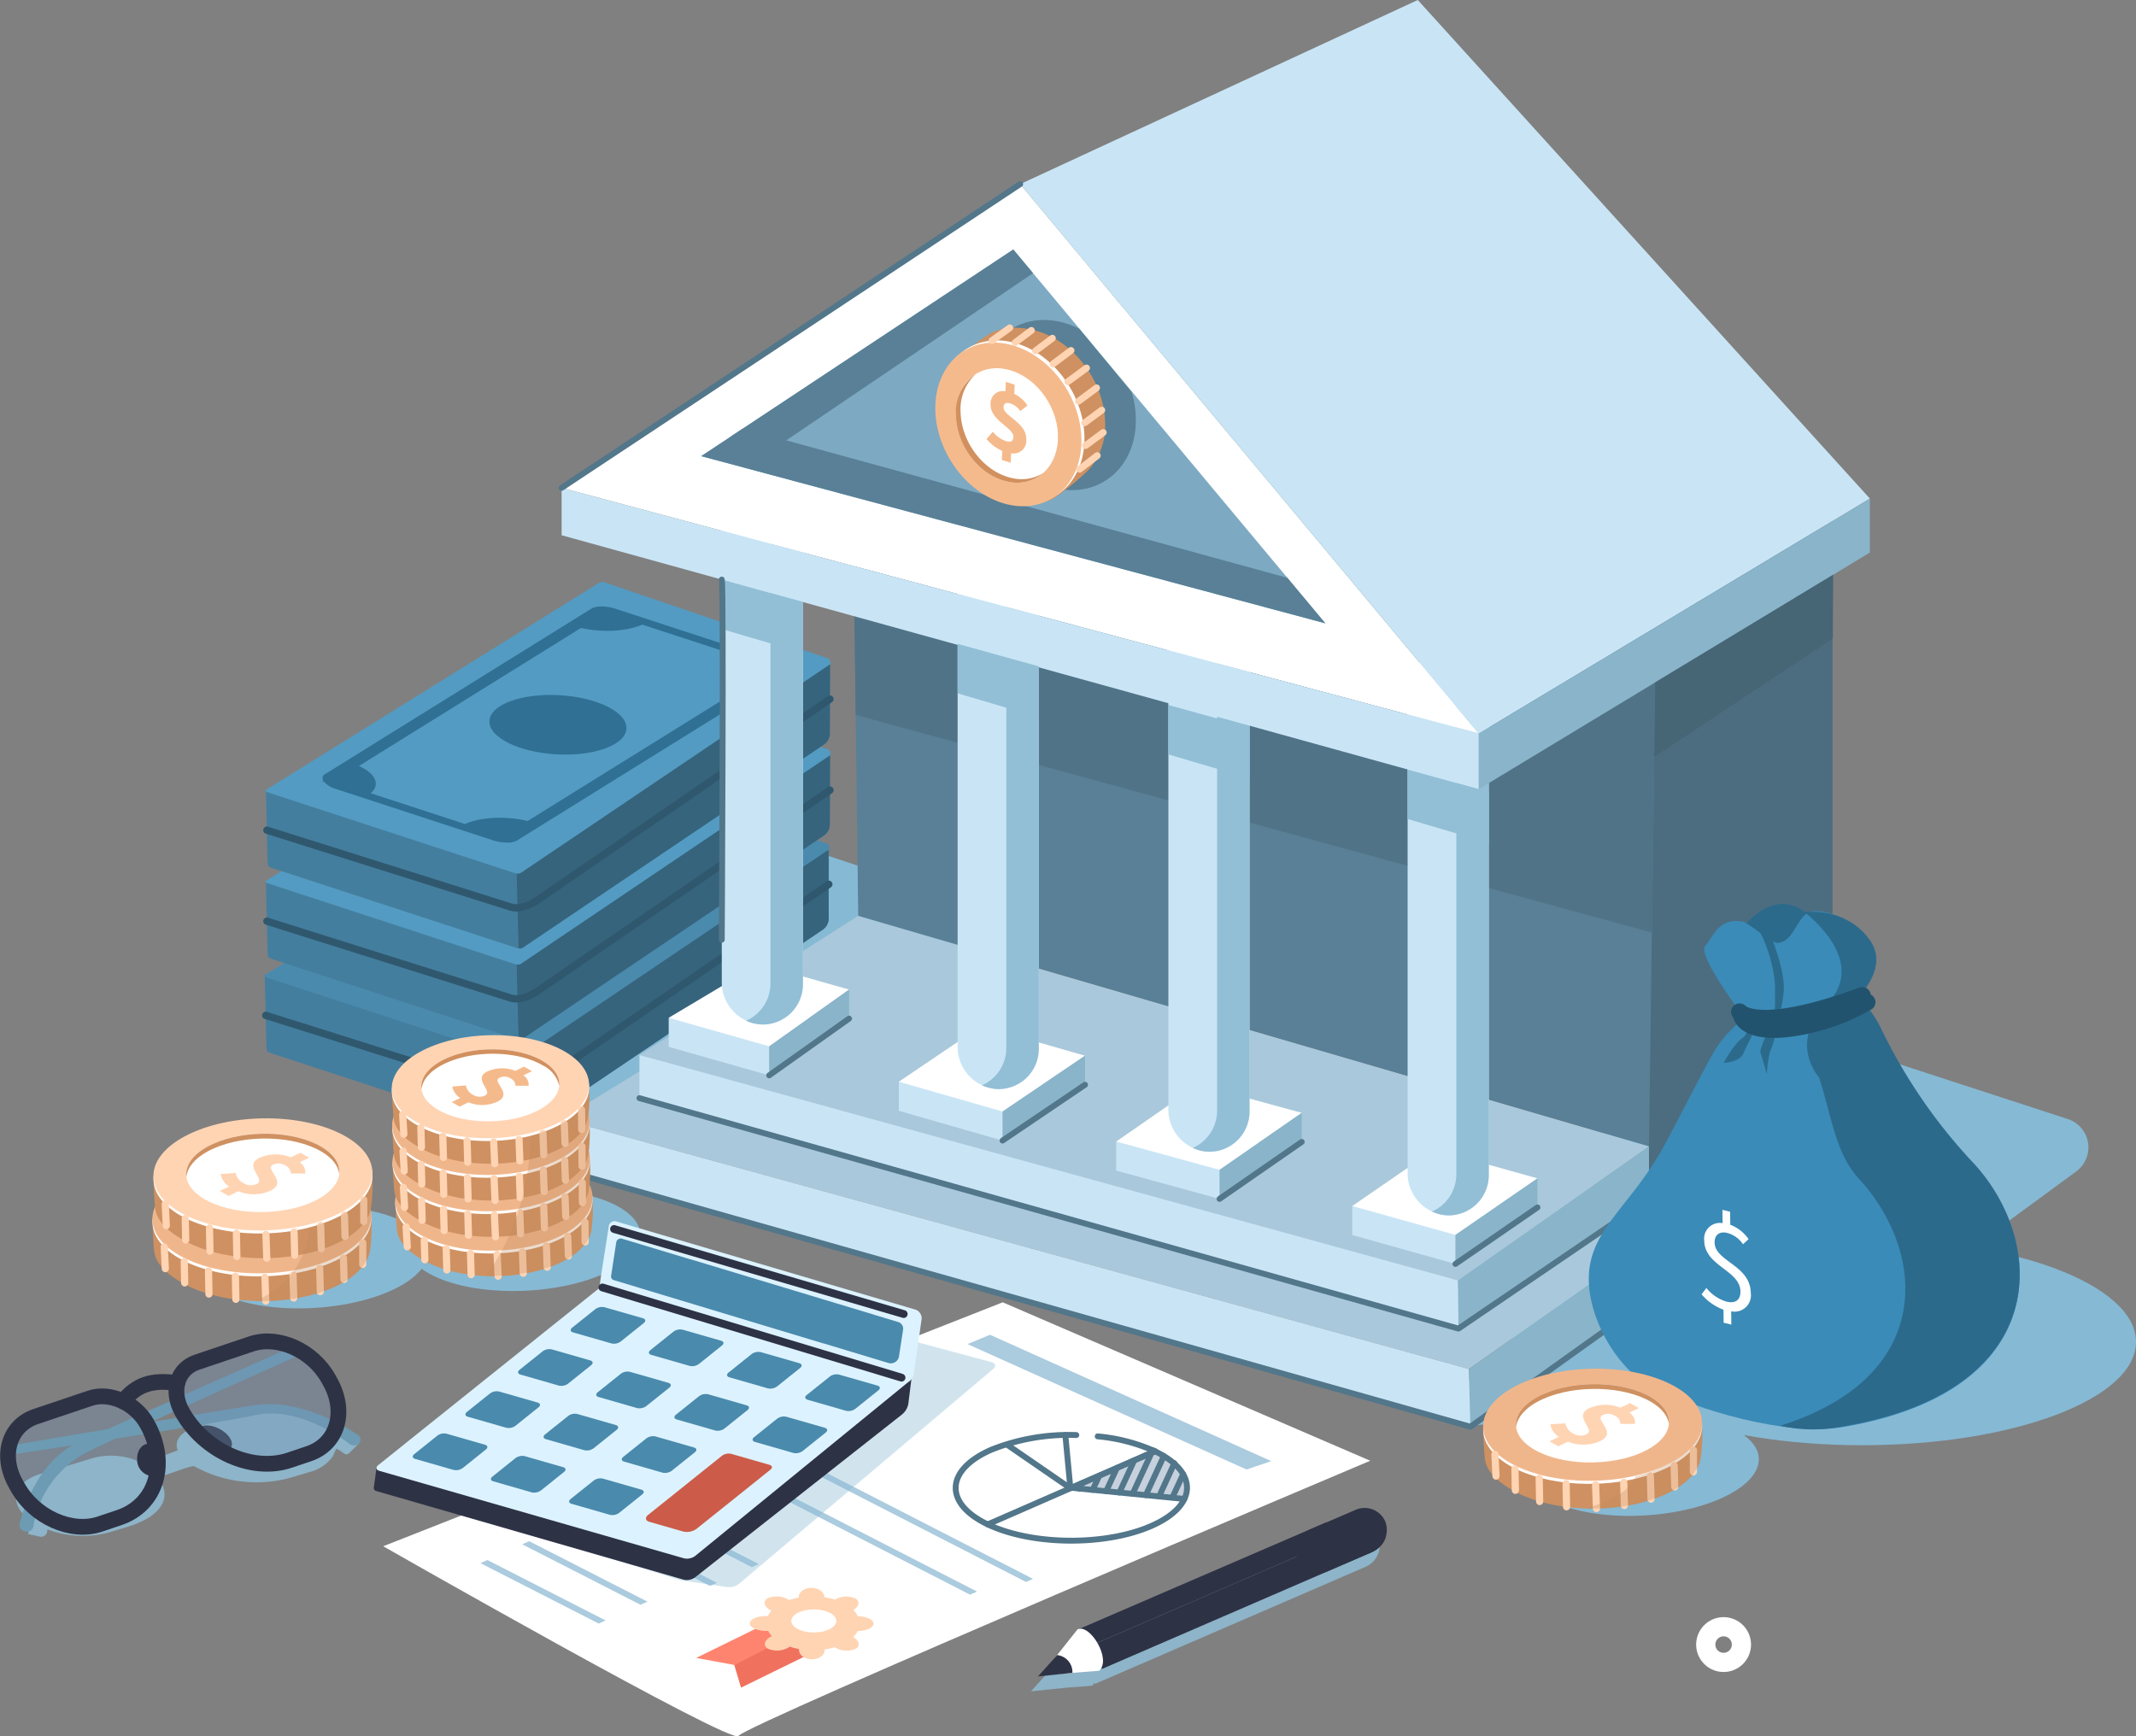 <svg xmlns="http://www.w3.org/2000/svg" width="374.198" height="304.196" viewBox="0 0 374.198 304.196">
  <rect x="0" y="0" width="374.198" height="304.196" fill="#808080" stroke="none"/>
  <g id="Grupo_87526" data-name="Grupo 87526" transform="translate(-852.38 -120.676)">
    <path id="Trazado_100927" data-name="Trazado 100927" d="M1026.629,763.464s61.365,35.022,62.248,33.226,110.668-48.208,110.668-48.208l-64.38-27.756Z" transform="translate(-107.121 -371.884)" fill="#fff"/>
    <ellipse id="Elipse_4744" data-name="Elipse 4744" cx="47.947" cy="18.108" rx="47.947" ry="18.108" transform="translate(1130.683 337.663)" fill="#86b9d4"/>
    <g id="Grupo_87482" data-name="Grupo 87482" transform="translate(898.676 222.657)">
      <path id="Trazado_100928" data-name="Trazado 100928" d="M1090.172,549l78.216-21.506c9.385-2.581,9.139-15.914-.352-19.075l-50.942-16.965Z" transform="translate(-1045.178 -452.448)" fill="#86b9d4"/>
      <g id="Grupo_87467" data-name="Grupo 87467" transform="translate(0 32.44)">
        <path id="Trazado_100929" data-name="Trazado 100929" d="M1070.844,522.052l.04-12.081-39.038-1.186a1.514,1.514,0,0,0-1.034-.02L972.045,531.98l.284,12.121c.051.641.01,1.307.4,1.433l43.2,14.124a1.515,1.515,0,0,0,1.034.02l52.9-35.686A2.384,2.384,0,0,0,1070.844,522.052Z" transform="translate(-971.969 -495.568)" fill="#447e9e"/>
        <path id="Trazado_100930" data-name="Trazado 100930" d="M1141.445,522.214l-.022-11.9-38.975-1.368c-.386-.126-16.3,9.36-16.484,9.476,0,0,.859,41.474,1,41.488a1.062,1.062,0,0,0,.6-.071l52.9-35.685A2.383,2.383,0,0,0,1141.445,522.214Z" transform="translate(-1042.57 -495.73)" fill="#36647d"/>
        <g id="Grupo_87466" data-name="Grupo 87466">
          <path id="Trazado_100931" data-name="Trazado 100931" d="M1016.521,525.182l54.239-36.59c.185-.115.03-.91-.357-1.036l-39-13.266a1.518,1.518,0,0,0-1.034-.021L971.921,510.6c-.185.115-.022.311.364.437l43.2,14.124A1.515,1.515,0,0,0,1016.521,525.182Z" transform="translate(-971.844 -474.188)" fill="#4a8aad"/>
          <g id="Grupo_87465" data-name="Grupo 87465" transform="translate(9.922 4.273)">
            <ellipse id="Elipse_4745" data-name="Elipse 4745" cx="5.186" cy="12.02" rx="5.186" ry="12.02" transform="translate(29.022 25.211) rotate(-86.699)" fill="#169e6f"/>
            <path id="Trazado_100932" data-name="Trazado 100932" d="M998.308,516.153a4.446,4.446,0,0,0,2.078,1.252l27.472,8.981a8.209,8.209,0,0,0,2.562.408,3.336,3.336,0,0,0,1.644-.354l46.726-29.044a.778.778,0,0,0,.219-1.212c-.008-.011-.018-.022-.026-.034l.067-.041-.131-.043a4.453,4.453,0,0,0-2.079-1.251l-27.471-8.981c-1.6-.524-3.411-.546-4.205-.054l-46.726,29.044a.752.752,0,0,0-.292,1.083l-.2.127Zm24.665,7.39-16.5-5.394c1.716-1.513.861-3.445-2.079-4.779l38.9-24.178c3.726.845,8.065.612,10.722-.594l16.5,5.394c-1.756,1.548-.816,3.535,2.293,4.871l-38.851,24.149C1030.173,522.1,1025.692,522.31,1022.973,523.543Z" transform="translate(-997.939 -485.425)" fill="#169e6f"/>
          </g>
        </g>
        <path id="Trazado_100933" data-name="Trazado 100933" d="M972.531,551.079l42.711,13.461c1.443.471,3.319-.309,4.541-1.114l51.385-35.309" transform="translate(-972.27 -507.611)" fill="none" stroke="#2f586e" stroke-linecap="round" stroke-linejoin="round" stroke-width="1.29"/>
      </g>
      <g id="Grupo_87474" data-name="Grupo 87474" transform="translate(0.203 15.942)">
        <path id="Trazado_100934" data-name="Trazado 100934" d="M1071.378,478.663l.04-12.08L1032.38,465.4a1.515,1.515,0,0,0-1.034-.02l-58.767,23.215.284,12.121c.051.641.01,1.307.4,1.433l43.2,14.124a1.516,1.516,0,0,0,1.034.02l52.9-35.686A2.384,2.384,0,0,0,1071.378,478.663Z" transform="translate(-972.503 -452.178)" fill="#447e9e"/>
        <path id="Trazado_100935" data-name="Trazado 100935" d="M1141.979,478.825l.04-12.08-39.038-1.186c-.386-.126-16.3,9.36-16.484,9.476,0,0,.859,41.474,1,41.488a1.062,1.062,0,0,0,.6-.071l52.9-35.686A2.383,2.383,0,0,0,1141.979,478.825Z" transform="translate(-1043.104 -452.341)" fill="#36647d"/>
        <g id="Grupo_87473" data-name="Grupo 87473">
          <path id="Trazado_100936" data-name="Trazado 100936" d="M1017.055,481.793l54.239-36.59c.185-.115.03-.91-.357-1.037l-39-13.266a1.518,1.518,0,0,0-1.034-.021l-58.45,36.332c-.185.115-.022.311.364.437l43.2,14.124A1.515,1.515,0,0,0,1017.055,481.793Z" transform="translate(-972.378 -430.799)" fill="#539bc2"/>
          <g id="Grupo_87472" data-name="Grupo 87472" transform="translate(9.922 4.273)">
            <g id="Grupo_87471" data-name="Grupo 87471">
              <g id="Grupo_87468" data-name="Grupo 87468" transform="translate(29.022 14.855)">
                <ellipse id="Elipse_4746" data-name="Elipse 4746" cx="5.186" cy="12.02" rx="5.186" ry="12.02" transform="translate(0 10.356) rotate(-86.699)" fill="#2f7094"/>
              </g>
              <g id="Grupo_87470" data-name="Grupo 87470">
                <g id="Grupo_87469" data-name="Grupo 87469">
                  <path id="Trazado_100937" data-name="Trazado 100937" d="M998.842,472.764a4.446,4.446,0,0,0,2.078,1.252L1028.391,483a8.213,8.213,0,0,0,2.562.408,3.335,3.335,0,0,0,1.644-.354l46.726-29.044a.778.778,0,0,0,.219-1.211c-.008-.012-.018-.023-.026-.034l.067-.041-.132-.043a4.453,4.453,0,0,0-2.079-1.251l-27.471-8.981c-1.6-.523-3.411-.546-4.2-.054l-46.726,29.044a.752.752,0,0,0-.292,1.083l-.2.127Zm24.665,7.39-16.5-5.394c1.716-1.513.861-3.445-2.079-4.779l38.9-24.178c3.725.845,8.065.612,10.722-.594l16.5,5.394c-1.756,1.548-.816,3.535,2.293,4.871l-38.851,24.149C1030.707,478.706,1026.226,478.921,1023.506,480.154Z" transform="translate(-998.473 -442.036)" fill="#2f7094"/>
                </g>
              </g>
            </g>
          </g>
        </g>
        <path id="Trazado_100938" data-name="Trazado 100938" d="M973.064,507.691l42.711,13.461c1.444.471,3.32-.309,4.541-1.115l51.385-35.308" transform="translate(-972.803 -464.223)" fill="none" stroke="#2f586e" stroke-linecap="round" stroke-linejoin="round" stroke-width="1.29"/>
      </g>
      <g id="Grupo_87481" data-name="Grupo 87481" transform="translate(0.203)">
        <path id="Trazado_100939" data-name="Trazado 100939" d="M1071.378,436.739l.04-12.081-39.038-1.186a1.52,1.52,0,0,0-1.034-.02l-58.767,23.215.284,12.121c.051.641.01,1.307.4,1.433l43.2,14.124a1.518,1.518,0,0,0,1.034.021l52.9-35.686A2.383,2.383,0,0,0,1071.378,436.739Z" transform="translate(-972.503 -410.254)" fill="#447e9e"/>
        <path id="Trazado_100940" data-name="Trazado 100940" d="M1141.979,436.9l.04-12.081-39.038-1.186c-.386-.126-16.3,9.36-16.484,9.476,0,0,.859,41.474,1,41.488a1.061,1.061,0,0,0,.6-.071l52.9-35.686A2.382,2.382,0,0,0,1141.979,436.9Z" transform="translate(-1043.104 -410.416)" fill="#36647d"/>
        <g id="Grupo_87480" data-name="Grupo 87480">
          <path id="Trazado_100941" data-name="Trazado 100941" d="M1017.055,439.869l54.239-36.59c.185-.115.03-.91-.357-1.036l-39-13.267a1.515,1.515,0,0,0-1.034-.02l-58.45,36.332c-.185.115-.022.311.364.437l43.2,14.124A1.518,1.518,0,0,0,1017.055,439.869Z" transform="translate(-972.378 -388.875)" fill="#539bc2"/>
          <g id="Grupo_87479" data-name="Grupo 87479" transform="translate(9.922 4.273)">
            <g id="Grupo_87478" data-name="Grupo 87478">
              <g id="Grupo_87475" data-name="Grupo 87475" transform="translate(29.022 14.855)">
                <ellipse id="Elipse_4747" data-name="Elipse 4747" cx="5.186" cy="12.02" rx="5.186" ry="12.02" transform="translate(0 10.356) rotate(-86.699)" fill="#2f7094"/>
              </g>
              <g id="Grupo_87477" data-name="Grupo 87477">
                <g id="Grupo_87476" data-name="Grupo 87476">
                  <path id="Trazado_100942" data-name="Trazado 100942" d="M998.842,430.84a4.452,4.452,0,0,0,2.078,1.252l27.472,8.981a8.211,8.211,0,0,0,2.562.409,3.334,3.334,0,0,0,1.644-.355l46.726-29.044a.778.778,0,0,0,.219-1.212c-.008-.011-.018-.022-.026-.034l.067-.041-.132-.043a4.454,4.454,0,0,0-2.079-1.251L1049.9,400.52c-1.6-.524-3.411-.546-4.2-.054L998.969,429.51a.753.753,0,0,0-.292,1.083l-.2.127Zm24.665,7.39-16.5-5.394c1.716-1.513.861-3.445-2.079-4.779l38.9-24.179c3.725.846,8.065.612,10.722-.594l16.5,5.395c-1.756,1.548-.816,3.535,2.293,4.87L1034.489,437.7C1030.707,436.782,1026.226,437,1023.506,438.23Z" transform="translate(-998.473 -400.112)" fill="#2f7094"/>
                </g>
              </g>
            </g>
          </g>
        </g>
        <path id="Trazado_100943" data-name="Trazado 100943" d="M973.064,465.766l42.711,13.461c1.444.471,3.32-.309,4.541-1.115L1071.7,442.8" transform="translate(-972.803 -422.298)" fill="none" stroke="#2f586e" stroke-linecap="round" stroke-linejoin="round" stroke-width="1.29"/>
      </g>
    </g>
    <path id="Trazado_100944" data-name="Trazado 100944" d="M1528.108,653.049l54.56-6.885,51.353-37.676a5.226,5.226,0,0,0-1.472-9.182l-69.631-22.684Z" transform="translate(-417.916 -282.574)" fill="#86b9d4"/>
    <circle id="Elipse_4748" data-name="Elipse 4748" cx="3.125" cy="3.125" r="3.125" transform="translate(1150.57 411.129) rotate(-76.717)" fill="none" stroke="#fff" stroke-linecap="round" stroke-linejoin="round" stroke-width="3.365"/>
    <g id="Grupo_87489" data-name="Grupo 87489" transform="translate(878.877 316.218)">
      <ellipse id="Elipse_4749" data-name="Elipse 4749" cx="20.449" cy="8.861" rx="20.449" ry="8.861" transform="translate(7.152 17.146) rotate(-3.448)" fill="#86b9d4"/>
      <g id="Grupo_87485" data-name="Grupo 87485" transform="translate(0 7.518)">
        <g id="Grupo_87484" data-name="Grupo 87484" transform="translate(0 0)">
          <g id="Grupo_87483" data-name="Grupo 87483">
            <path id="Trazado_100945" data-name="Trazado 100945" d="M958.665,670.9a26.666,26.666,0,0,1-.316,6.139c-.554,2.209-2.62,4.339-6.157,5.951-7.76,3.538-19.639,3.247-26.531-.65-3.212-1.816-4.978-3.694-5.075-6.085-.133-1.291-.263-4.9-.263-4.9.231-.794,1.262.006,1.885-.744a12.563,12.563,0,0,1,5.228-3.968c7.76-3.538,19.639-3.247,26.532.65C956.868,668.938,958.416,668.853,958.665,670.9Z" transform="translate(-920.115 -660.572)" fill="#cf9161"/>
            <ellipse id="Elipse_4750" data-name="Elipse 4750" cx="19.185" cy="9.813" rx="19.185" ry="9.813" transform="translate(0.013 1.332) rotate(-1.19)" fill="#fff"/>
            <ellipse id="Elipse_4751" data-name="Elipse 4751" cx="19.185" cy="9.813" rx="19.185" ry="9.813" transform="translate(0 0.797) rotate(-1.19)" fill="#f0b68b"/>
            <ellipse id="Elipse_4752" data-name="Elipse 4752" cx="13.412" cy="6.86" rx="13.412" ry="6.86" transform="matrix(1, -0.021, 0.021, 1, 5.813, 3.372)" fill="#fff"/>
            <path id="Trazado_100946" data-name="Trazado 100946" d="M940.191,665.427c5.647-2.538,14.109-2.313,18.9.5,1.91,1.122,2.948,2.487,3.149,3.883.16-1.681-.876-3.377-3.169-4.724-4.792-2.815-13.254-3.04-18.9-.5-3.4,1.526-5,3.7-4.7,5.811C935.649,668.565,937.245,666.751,940.191,665.427Z" transform="translate(-929.483 -659.734)" fill="#cf9161"/>
            <path id="Trazado_100947" data-name="Trazado 100947" d="M952.56,677.494a3.276,3.276,0,0,1-1.513-2.18l2.642-.2a2.5,2.5,0,0,0,1.291,1.742,2.445,2.445,0,0,0,2.414.189c1.7-.806-2.485-3.168.489-4.578a7.015,7.015,0,0,1,5.448-.079l1.7-.806,1.526.873-1.669.791a2.087,2.087,0,0,1,.99,1.984l-2.552-.009a1.491,1.491,0,0,0-.889-1.373,2.262,2.262,0,0,0-2.222-.165c-1.569.744,2.717,3.059-.439,4.554a7.239,7.239,0,0,1-5.626.1l-1.718.814-1.526-.874Z" transform="translate(-939.07 -665.164)" fill="#ffd4b3"/>
          </g>
        </g>
        <line id="Línea_141" data-name="Línea 141" x2="0.149" y2="4.169" transform="translate(19.916 20.724)" fill="none" stroke="#ffd4b3" stroke-linecap="round" stroke-linejoin="round" stroke-width="1.258"/>
        <line id="Línea_142" data-name="Línea 142" x2="0.115" y2="4.056" transform="translate(24.843 20.308)" fill="none" stroke="#ffd4b3" stroke-linecap="round" stroke-linejoin="round" stroke-width="1.258"/>
        <line id="Línea_143" data-name="Línea 143" x2="0.115" y2="4.056" transform="translate(29.508 19.182)" fill="none" stroke="#ffd4b3" stroke-linecap="round" stroke-linejoin="round" stroke-width="1.258"/>
        <line id="Línea_144" data-name="Línea 144" x2="0.106" y2="3.74" transform="translate(33.673 17.361)" fill="none" stroke="#ffd4b3" stroke-linecap="round" stroke-linejoin="round" stroke-width="1.258"/>
        <line id="Línea_145" data-name="Línea 145" x1="0.005" y2="3.803" transform="translate(37.048 14.66)" fill="none" stroke="#ffd4b3" stroke-linecap="round" stroke-linejoin="round" stroke-width="1.258"/>
        <line id="Línea_146" data-name="Línea 146" x2="0.079" y2="4.057" transform="translate(14.744 20.524)" fill="none" stroke="#ffd4b3" stroke-linecap="round" stroke-linejoin="round" stroke-width="1.258"/>
        <line id="Línea_147" data-name="Línea 147" x2="0.079" y2="4.057" transform="translate(10.03 19.6)" fill="none" stroke="#ffd4b3" stroke-linecap="round" stroke-linejoin="round" stroke-width="1.258"/>
        <line id="Línea_148" data-name="Línea 148" x2="0.073" y2="3.741" transform="translate(5.783 17.958)" fill="none" stroke="#ffd4b3" stroke-linecap="round" stroke-linejoin="round" stroke-width="1.258"/>
        <line id="Línea_149" data-name="Línea 149" x2="0.187" y2="3.799" transform="translate(2.276 15.405)" fill="none" stroke="#ffd4b3" stroke-linecap="round" stroke-linejoin="round" stroke-width="1.258"/>
      </g>
      <g id="Grupo_87488" data-name="Grupo 87488" transform="translate(0.174 0)">
        <g id="Grupo_87487" data-name="Grupo 87487" transform="translate(0)">
          <g id="Grupo_87486" data-name="Grupo 87486">
            <path id="Trazado_100948" data-name="Trazado 100948" d="M959.123,651.133a26.644,26.644,0,0,1-.316,6.139c-.554,2.209-2.62,4.339-6.157,5.951-7.761,3.538-19.639,3.247-26.532-.65-3.213-1.816-4.978-3.695-5.075-6.085-.133-1.291-.263-4.9-.263-4.9.231-.794,1.262.006,1.885-.744a12.567,12.567,0,0,1,5.227-3.969c7.761-3.538,19.639-3.247,26.532.65C957.326,649.166,958.875,649.081,959.123,651.133Z" transform="translate(-920.573 -640.8)" fill="#cf9161"/>
            <ellipse id="Elipse_4753" data-name="Elipse 4753" cx="19.185" cy="9.813" rx="19.185" ry="9.813" transform="matrix(1, -0.021, 0.021, 1, 0.013, 1.332)" fill="#fff"/>
            <ellipse id="Elipse_4754" data-name="Elipse 4754" cx="19.185" cy="9.813" rx="19.185" ry="9.813" transform="translate(0 0.797) rotate(-1.19)" fill="#ffd4b3"/>
            <ellipse id="Elipse_4755" data-name="Elipse 4755" cx="13.412" cy="6.86" rx="13.412" ry="6.86" transform="matrix(1, -0.021, 0.021, 1, 5.813, 3.372)" fill="#fff"/>
            <path id="Trazado_100949" data-name="Trazado 100949" d="M940.649,645.655c5.647-2.538,14.109-2.313,18.9.5,1.91,1.122,2.948,2.487,3.148,3.883.16-1.681-.876-3.377-3.169-4.724-4.792-2.815-13.255-3.04-18.9-.5-3.4,1.527-5,3.7-4.7,5.811C936.107,648.793,937.7,646.979,940.649,645.655Z" transform="translate(-929.941 -639.962)" fill="#cf9161"/>
            <path id="Trazado_100950" data-name="Trazado 100950" d="M953.019,657.722a3.281,3.281,0,0,1-1.513-2.18l2.642-.2a2.5,2.5,0,0,0,1.291,1.742,2.447,2.447,0,0,0,2.414.189c1.7-.807-2.485-3.169.489-4.578a7.013,7.013,0,0,1,5.447-.079l1.7-.806,1.526.873-1.668.791a2.088,2.088,0,0,1,.99,1.984l-2.552-.009a1.491,1.491,0,0,0-.889-1.373,2.262,2.262,0,0,0-2.221-.165c-1.569.744,2.716,3.059-.439,4.555a7.242,7.242,0,0,1-5.626.1l-1.718.814-1.526-.874Z" transform="translate(-939.529 -645.392)" fill="#ffd4b3"/>
          </g>
        </g>
        <line id="Línea_150" data-name="Línea 150" x2="0.149" y2="4.169" transform="translate(19.916 20.724)" fill="none" stroke="#ffd4b3" stroke-linecap="round" stroke-linejoin="round" stroke-width="1.258"/>
        <line id="Línea_151" data-name="Línea 151" x2="0.115" y2="4.056" transform="translate(24.843 20.308)" fill="none" stroke="#ffd4b3" stroke-linecap="round" stroke-linejoin="round" stroke-width="1.258"/>
        <line id="Línea_152" data-name="Línea 152" x2="0.115" y2="4.056" transform="translate(29.508 19.182)" fill="none" stroke="#ffd4b3" stroke-linecap="round" stroke-linejoin="round" stroke-width="1.258"/>
        <line id="Línea_153" data-name="Línea 153" x2="0.106" y2="3.74" transform="translate(33.673 17.36)" fill="none" stroke="#ffd4b3" stroke-linecap="round" stroke-linejoin="round" stroke-width="1.258"/>
        <line id="Línea_154" data-name="Línea 154" x1="0.005" y2="3.803" transform="translate(37.048 14.66)" fill="none" stroke="#ffd4b3" stroke-linecap="round" stroke-linejoin="round" stroke-width="1.258"/>
        <line id="Línea_155" data-name="Línea 155" x2="0.079" y2="4.057" transform="translate(14.744 20.524)" fill="none" stroke="#ffd4b3" stroke-linecap="round" stroke-linejoin="round" stroke-width="1.258"/>
        <line id="Línea_156" data-name="Línea 156" x2="0.079" y2="4.057" transform="translate(10.03 19.6)" fill="none" stroke="#ffd4b3" stroke-linecap="round" stroke-linejoin="round" stroke-width="1.258"/>
        <line id="Línea_157" data-name="Línea 157" x2="0.073" y2="3.741" transform="translate(5.783 17.958)" fill="none" stroke="#ffd4b3" stroke-linecap="round" stroke-linejoin="round" stroke-width="1.258"/>
        <line id="Línea_158" data-name="Línea 158" x2="0.187" y2="3.799" transform="translate(2.276 15.405)" fill="none" stroke="#ffd4b3" stroke-linecap="round" stroke-linejoin="round" stroke-width="1.258"/>
      </g>
      <path id="Trazado_100951" data-name="Trazado 100951" d="M967.579,684.3s8.787-3.067,9.486-12.876c0,0,11.042-2.584,11.079-9.1,0,0,.079,4.87-.291,5.931,0,0,.43,1.628-.05,6.8,0,0-.11,3.36-4.675,5.944C983.128,681,977.389,684.653,967.579,684.3Z" transform="translate(-949.402 -651.909)" fill="#bf865a" opacity="0.29" style="mix-blend-mode: multiply;isolation: isolate"/>
    </g>
    <g id="Grupo_87491" data-name="Grupo 87491" transform="translate(1032.998 384.886)">
      <path id="Trazado_100952" data-name="Trazado 100952" d="M1385.953,824.779a3.944,3.944,0,0,0-5.3-2.038l-.074.034v0l-3.943,1.7a3.123,3.123,0,0,0-.45.16l-.074.034v0l-1.454.627h0l-42.292,18.257a1.15,1.15,0,0,0-.352.111l-3.562,4.488h0l-3.355,3.737,6.031-.625h0l4.676-.359a1.8,1.8,0,0,0,.393-.491l.108.172,47.217-20.431h0l.075-.031A4.208,4.208,0,0,0,1385.953,824.779Z" transform="translate(-1325.097 -819.776)" fill="#8db4c9"/>
      <g id="Grupo_87490" data-name="Grupo 87490" transform="translate(1.223)">
        <path id="Trazado_100953" data-name="Trazado 100953" d="M1457.642,815.872l-.074.034v0l-7.583,3.268a4.208,4.208,0,0,0-2.356,5.338,3.943,3.943,0,0,0,5.3,2.038l7.584-3.268h0l.076-.031a4.209,4.209,0,0,0,2.356-5.338A3.944,3.944,0,0,0,1457.642,815.872Z" transform="translate(-1402.089 -815.519)" fill="#2e3245"/>
        <path id="Trazado_100954" data-name="Trazado 100954" d="M1401.1,828.725l-47.292,20.464-2.439-3.877,46.034-19.918C1404.332,822.437,1405.094,826.518,1401.1,828.725Z" transform="translate(-1342.605 -820.996)" fill="#2e3245"/>
        <path id="Trazado_100955" data-name="Trazado 100955" d="M1348.771,843.766c-.425-1.93-1.852-.611-1.556-3.132L1390.393,822c3.181-.473,4.326.367,4.594,1.772Z" transform="translate(-1340.003 -819.45)" fill="#2e3245"/>
        <path id="Trazado_100956" data-name="Trazado 100956" d="M1336.129,871.244l-6.365,8.02,10.155-.779C1342.181,876.525,1338.3,870.126,1336.129,871.244Z" transform="translate(-1329.212 -849.974)" fill="#fff"/>
        <path id="Trazado_100957" data-name="Trazado 100957" d="M1328.313,887l3.355-3.737a2.994,2.994,0,0,1,2.676,3.112Z" transform="translate(-1328.313 -857.501)" fill="#2e3245"/>
      </g>
    </g>
    <g id="Grupo_87496" data-name="Grupo 87496" transform="translate(950.765 120.676)">
      <path id="Trazado_100958" data-name="Trazado 100958" d="M1609.206,472.648l32.146-22.634V328.852l-32.525-7.483Z" transform="translate(-1418.707 -245.057)" fill="#4c6d80"/>
      <path id="Trazado_100959" data-name="Trazado 100959" d="M1267.771,635.78,1108.832,592l44.345-27.193,153.629,43.565Z" transform="translate(-1108.832 -395.929)" fill="#a9c8db"/>
      <path id="Trazado_100960" data-name="Trazado 100960" d="M1108.832,636.322l.081,8.885,159.347,44.842-.488-9.948Z" transform="translate(-1108.832 -440.251)" fill="#c9e5f5"/>
      <path id="Trazado_100961" data-name="Trazado 100961" d="M1527.083,716.9l38.776-27.712V679.38l-39.035,27.406Z" transform="translate(-1367.885 -466.936)" fill="#89b4c9"/>
      <path id="Trazado_100962" data-name="Trazado 100962" d="M1288.1,606.531l-143.392-39.5,38.326-24.385,138.533,40.385Z" transform="translate(-1131.064 -382.197)" fill="#a9c8db"/>
      <path id="Trazado_100963" data-name="Trazado 100963" d="M1381.854,396.619l-138.533-40.385-1.335-105.1,35.92-9.274,105.879,10.952Z" transform="translate(-1191.355 -195.781)" fill="#598096"/>
      <path id="Trazado_100964" data-name="Trazado 100964" d="M1382.357,359.167l-139.483-38.142-.888-69.89,35.92-9.274,105.879,10.952Z" transform="translate(-1191.355 -195.781)" fill="#507387"/>
      <g id="Grupo_87492" data-name="Grupo 87492" transform="translate(18.762 168.879)">
        <path id="Trazado_100965" data-name="Trazado 100965" d="M1175.775,599.708l-17.6-5v-5.089l31.6.148Z" transform="translate(-1158.174 -580.182)" fill="#c9e5f5"/>
        <path id="Trazado_100966" data-name="Trazado 100966" d="M1175.775,579.245l-17.6-5,15.8-9.433,15.8,4.492Z" transform="translate(-1158.174 -564.808)" fill="#fff"/>
        <path id="Trazado_100967" data-name="Trazado 100967" d="M1218.462,576.621v5.089l-14,9.945v-5.089Z" transform="translate(-1186.862 -572.129)" fill="#89b4c9"/>
      </g>
      <path id="Trazado_100968" data-name="Trazado 100968" d="M1189.738,431.189h0a7.377,7.377,0,0,1-7.107-7.444V334.593l14.214-2.512v91.934A7.048,7.048,0,0,1,1189.738,431.189Z" transform="translate(-1154.569 -251.695)" fill="#c9e5f5"/>
      <path id="Trazado_100969" data-name="Trazado 100969" d="M1198.11,318.591v95.754a7.15,7.15,0,0,1-4.264,6.616,6.986,6.986,0,0,0,2.843.666h0a7.048,7.048,0,0,0,7.107-7.174v-97.8Z" transform="translate(-1161.52 -242.133)" fill="#92bfd6"/>
      <g id="Grupo_87493" data-name="Grupo 87493" transform="translate(59.072 179.745)">
        <path id="Trazado_100970" data-name="Trazado 100970" d="M1282.359,629.4l-18.174-5.217v-5.089l32.628.53Z" transform="translate(-1264.185 -609.318)" fill="#c9e5f5"/>
        <path id="Trazado_100971" data-name="Trazado 100971" d="M1282.359,608.378l-18.174-5.217,14.455-9.775,18.174,5.217Z" transform="translate(-1264.185 -593.386)" fill="#fff"/>
        <path id="Trazado_100972" data-name="Trazado 100972" d="M1326.435,607.1v5.089l-14.455,9.776V616.88Z" transform="translate(-1293.806 -601.888)" fill="#89b4c9"/>
      </g>
      <g id="Grupo_87494" data-name="Grupo 87494" transform="translate(97.161 190.017)">
        <path id="Trazado_100973" data-name="Trazado 100973" d="M1382.457,656.693l-18.1-4.961v-5.089l32.5.07Z" transform="translate(-1364.355 -636.664)" fill="#c9e5f5"/>
        <path id="Trazado_100974" data-name="Trazado 100974" d="M1382.457,635.339l-18.1-4.961,14.4-9.979,18.1,4.96Z" transform="translate(-1364.355 -620.4)" fill="#fff"/>
        <path id="Trazado_100975" data-name="Trazado 100975" d="M1426.356,633.445v5.089l-14.4,9.979v-5.089Z" transform="translate(-1393.858 -628.485)" fill="#89b4c9"/>
      </g>
      <g id="Grupo_87495" data-name="Grupo 87495" transform="translate(138.513 201.393)">
        <path id="Trazado_100976" data-name="Trazado 100976" d="M1491.179,686.5l-18.073-5.059v-5.089l32.447.247Z" transform="translate(-1473.106 -666.455)" fill="#c9e5f5"/>
        <path id="Trazado_100977" data-name="Trazado 100977" d="M1491.179,665.278l-18.073-5.059,14.374-9.9,18.073,5.059Z" transform="translate(-1473.106 -650.318)" fill="#fff"/>
        <path id="Trazado_100978" data-name="Trazado 100978" d="M1535.01,663.623v5.089l-14.374,9.9v-5.089Z" transform="translate(-1502.563 -658.564)" fill="#89b4c9"/>
      </g>
      <path id="Trazado_100979" data-name="Trazado 100979" d="M1298.4,460.945h0a7.378,7.378,0,0,1-7.107-7.444V364.349l14.214-2.512v91.934A7.048,7.048,0,0,1,1298.4,460.945Z" transform="translate(-1221.916 -270.137)" fill="#c9e5f5"/>
      <path id="Trazado_100980" data-name="Trazado 100980" d="M1306.775,348.347V444.1a7.15,7.15,0,0,1-4.264,6.616,7,7,0,0,0,2.843.666h0a7.048,7.048,0,0,0,7.107-7.174v-97.8Z" transform="translate(-1228.866 -260.574)" fill="#92bfd6"/>
      <path id="Trazado_100981" data-name="Trazado 100981" d="M1395.5,489.809h0a7.378,7.378,0,0,1-7.107-7.444V393.213l14.214-2.512v91.934A7.048,7.048,0,0,1,1395.5,489.809Z" transform="translate(-1282.094 -288.025)" fill="#c9e5f5"/>
      <path id="Trazado_100982" data-name="Trazado 100982" d="M1403.877,377.212v95.753a7.149,7.149,0,0,1-4.265,6.616,6.988,6.988,0,0,0,2.843.666h0a7.048,7.048,0,0,0,7.107-7.174v-97.8Z" transform="translate(-1289.045 -278.463)" fill="#92bfd6"/>
      <path id="Trazado_100983" data-name="Trazado 100983" d="M1505.719,519.149h0a7.377,7.377,0,0,1-7.107-7.444V422.553l14.214-2.512v91.934A7.048,7.048,0,0,1,1505.719,519.149Z" transform="translate(-1350.401 -306.209)" fill="#c9e5f5"/>
      <path id="Trazado_100984" data-name="Trazado 100984" d="M1514.091,406.552V502.3a7.15,7.15,0,0,1-4.264,6.616,6.993,6.993,0,0,0,2.843.666h0a7.048,7.048,0,0,0,7.107-7.174v-97.8Z" transform="translate(-1357.351 -296.647)" fill="#92bfd6"/>
      <path id="Trazado_100985" data-name="Trazado 100985" d="M1269.507,301.767l-160.675-43.041,80.337-53.212Z" transform="translate(-1108.832 -173.255)" fill="#fff"/>
      <path id="Trazado_100986" data-name="Trazado 100986" d="M1282.5,301.125l-109.334-29.288,54.667-36.209Z" transform="translate(-1148.703 -191.918)" fill="#7da9c2"/>
      <path id="Trazado_100987" data-name="Trazado 100987" d="M1320.11,152.935l69.653-32.259,79.2,87.354-68.516,41.158Z" transform="translate(-1239.773 -120.676)" fill="#c9e5f5"/>
      <path id="Trazado_100988" data-name="Trazado 100988" d="M1180.479,318.112l95.366,26.161,6.653,7.972-109.334-29.288Z" transform="translate(-1148.703 -243.038)" fill="#598096"/>
      <path id="Trazado_100989" data-name="Trazado 100989" d="M1194.229,270.661l45.582-30.885-3.463-4.149-49.443,32.749Z" transform="translate(-1157.218 -191.918)" fill="#598096"/>
      <path id="Trazado_100990" data-name="Trazado 100990" d="M1144.7,606.78v7.555l143.811,40.47-.418-8.529Z" transform="translate(-1131.064 -421.942)" fill="#c9e5f5"/>
      <path id="Trazado_100991" data-name="Trazado 100991" d="M1521.9,680.791l33.374-22.726v-9.208l-33.466,23.5Z" transform="translate(-1364.778 -448.019)" fill="#89b4c9"/>
    </g>
    <path id="Trazado_100992" data-name="Trazado 100992" d="M1328.937,285.683c0,8.1-6.107,13.47-13.642,12s-13.642-9.224-13.642-17.321,6.107-13.471,13.642-12a14.6,14.6,0,0,1,3.715,1.275l9.181,11.109A17.051,17.051,0,0,1,1328.937,285.683Z" transform="translate(-277.57 -91.379)" fill="#598096"/>
    <g id="Grupo_87499" data-name="Grupo 87499" transform="translate(1011.149 175.626)">
      <g id="Grupo_87498" data-name="Grupo 87498" transform="translate(0 0)">
        <g id="Grupo_87497" data-name="Grupo 87497">
          <path id="Trazado_100993" data-name="Trazado 100993" d="M1306.093,301.365a50.613,50.613,0,0,0,5.794-4.768,11.547,11.547,0,0,0,2.912-8.317c-.164-7.535-5.936-14.822-12.893-16.276-3.242-.678-5.875-.4-8.234,1.322-1.311.877-4.863,3.481-4.863,3.481-.662.737.589.792.151,1.744a12.392,12.392,0,0,0-1.423,6.255c.164,7.535,5.936,14.821,12.892,16.275C1303.361,301.694,1303.993,302.735,1306.093,301.365Z" transform="translate(-1279.968 -269.202)" fill="#cf9161"/>
          <ellipse id="Elipse_4756" data-name="Elipse 4756" cx="11.942" cy="15.057" rx="11.942" ry="15.057" transform="matrix(0.865, -0.502, 0.502, 0.865, 0.523, 11.994)" fill="#fff"/>
          <ellipse id="Elipse_4757" data-name="Elipse 4757" cx="11.942" cy="15.057" rx="11.942" ry="15.057" transform="translate(0 12.384) rotate(-30.145)" fill="#f5ba8c"/>
          <ellipse id="Elipse_4758" data-name="Elipse 4758" cx="8.348" cy="10.526" rx="8.348" ry="10.526" transform="translate(5.124 14.676) rotate(-30.146)" fill="#fff"/>
          <path id="Trazado_100994" data-name="Trazado 100994" d="M1291.3,299.764c.154,5.456,4.283,10.634,9.222,11.566a7.129,7.129,0,0,0,5.212-.9,7,7,0,0,1-6.035,1.513c-4.939-.932-9.068-6.11-9.222-11.565a8.069,8.069,0,0,1,3.451-7.29A8.349,8.349,0,0,0,1291.3,299.764Z" transform="translate(-1281.786 -282.479)" fill="#d1905e"/>
          <path id="Trazado_100995" data-name="Trazado 100995" d="M1307.354,308.717a7.374,7.374,0,0,1-2.754-2.084l1.108-1.269a5.224,5.224,0,0,0,2.241,1.633c.9.276,1.316.031,1.354-.7.086-1.649-4.142-2.918-3.992-5.8a2.14,2.14,0,0,1,2.589-2.212l.086-1.649,1.553.478-.085,1.616a5.656,5.656,0,0,1,2.318,2.047l-1.255.98a3.405,3.405,0,0,0-1.7-1.337c-.769-.237-1.2-.061-1.239.66-.079,1.52,4.155,2.693,3.995,5.75a2.214,2.214,0,0,1-2.659,2.3l-.087,1.664-1.553-.478Z" transform="translate(-1290.544 -284.676)" fill="#f5ba8c"/>
        </g>
      </g>
      <line id="Línea_159" data-name="Línea 159" y1="2.396" x2="3.268" transform="translate(28.307 9.522)" fill="none" stroke="#ffd4b3" stroke-linecap="round" stroke-linejoin="round" stroke-width="1.198"/>
      <line id="Línea_160" data-name="Línea 160" y1="2.335" x2="3.154" transform="translate(30.182 13.005)" fill="none" stroke="#ffd4b3" stroke-linecap="round" stroke-linejoin="round" stroke-width="1.198"/>
      <line id="Línea_161" data-name="Línea 161" y1="2.221" x2="2.999" transform="translate(31.249 16.904)" fill="none" stroke="#ffd4b3" stroke-linecap="round" stroke-linejoin="round" stroke-width="1.198"/>
      <line id="Línea_162" data-name="Línea 162" y1="2.29" x2="3.093" transform="translate(31.412 20.82)" fill="none" stroke="#ffd4b3" stroke-linecap="round" stroke-linejoin="round" stroke-width="1.198"/>
      <line id="Línea_163" data-name="Línea 163" y1="2.384" x2="3.095" transform="translate(30.361 24.871)" fill="none" stroke="#ffd4b3" stroke-linecap="round" stroke-linejoin="round" stroke-width="1.198"/>
      <line id="Línea_164" data-name="Línea 164" y1="2.351" x2="3.137" transform="translate(25.724 6.449)" fill="none" stroke="#ffd4b3" stroke-linecap="round" stroke-linejoin="round" stroke-width="1.198"/>
      <line id="Línea_165" data-name="Línea 165" y1="2.205" x2="2.942" transform="translate(22.65 4.306)" fill="none" stroke="#ffd4b3" stroke-linecap="round" stroke-linejoin="round" stroke-width="1.198"/>
      <line id="Línea_166" data-name="Línea 166" y1="2.109" x2="2.814" transform="translate(19.098 2.94)" fill="none" stroke="#ffd4b3" stroke-linecap="round" stroke-linejoin="round" stroke-width="1.198"/>
      <line id="Línea_167" data-name="Línea 167" y1="2.249" x2="3.124" transform="translate(15.007 2.485)" fill="none" stroke="#ffd4b3" stroke-linecap="round" stroke-linejoin="round" stroke-width="1.198"/>
    </g>
    <path id="Trazado_100996" data-name="Trazado 100996" d="M1108.832,345.456v8.3l160.675,44.49V388.5Z" transform="translate(-158.067 -139.308)" fill="#c9e5f5"/>
    <path id="Trazado_100997" data-name="Trazado 100997" d="M1531.388,401.314l68.516-41.452v-9.454l-68.516,41.158Z" transform="translate(-419.948 -142.377)" fill="#89b4c9"/>
    <path id="Trazado_100998" data-name="Trazado 100998" d="M1182.631,396.385l14.214,4.191v-8.923l-14.214-3.936Z" transform="translate(-203.805 -165.5)" fill="#92bfd6"/>
    <path id="Trazado_100999" data-name="Trazado 100999" d="M1291.3,426.015l14.214,4.191v-8.923l-14.214-3.936Z" transform="translate(-271.151 -183.863)" fill="#92bfd6"/>
    <path id="Trazado_101000" data-name="Trazado 101000" d="M1388.4,454.164l14.214,4.191v-8.923L1388.4,445.5Z" transform="translate(-331.329 -201.309)" fill="#92bfd6"/>
    <path id="Trazado_101001" data-name="Trazado 101001" d="M1498.612,483.919l14.214,4.191v-8.923l-14.214-3.936Z" transform="translate(-399.636 -219.75)" fill="#92bfd6"/>
    <path id="Trazado_101002" data-name="Trazado 101002" d="M1306.938,676.983l-38.776,27.712-159.118-45.006" transform="translate(-158.199 -334.056)" fill="none" stroke="#52768a" stroke-linecap="round" stroke-linejoin="round" stroke-width="1.028"/>
    <path id="Trazado_101003" data-name="Trazado 101003" d="M1144.7,626.65l143.484,40.378,33.374-22.726" transform="translate(-180.299 -313.58)" fill="none" stroke="#52768a" stroke-linecap="round" stroke-linejoin="round" stroke-width="1.028"/>
    <path id="Trazado_101004" data-name="Trazado 101004" d="M1612.233,417.413l31.277-20.745.071-11.169-31.172,18.859Z" transform="translate(-470.052 -164.125)" fill="#466575"/>
    <line id="Línea_168" data-name="Línea 168" y1="9.901" x2="14.374" transform="translate(1107.351 332.217)" fill="none" stroke="#52768a" stroke-linecap="round" stroke-linejoin="round" stroke-width="1.028"/>
    <line id="Línea_169" data-name="Línea 169" y1="9.979" x2="14.397" transform="translate(1066.027 320.742)" fill="none" stroke="#52768a" stroke-linecap="round" stroke-linejoin="round" stroke-width="1.028"/>
    <line id="Línea_170" data-name="Línea 170" x1="14.455" y2="9.775" transform="translate(1028.011 310.727)" fill="none" stroke="#52768a" stroke-linecap="round" stroke-linejoin="round" stroke-width="1.028"/>
    <line id="Línea_171" data-name="Línea 171" x1="13.999" y2="9.945" transform="translate(987.128 299.135)" fill="none" stroke="#52768a" stroke-linecap="round" stroke-linejoin="round" stroke-width="1.028"/>
    <g id="Grupo_87514" data-name="Grupo 87514" transform="translate(920.789 301.623)">
      <ellipse id="Elipse_4759" data-name="Elipse 4759" cx="20.449" cy="8.861" rx="20.449" ry="8.861" transform="translate(2.499 28.506) rotate(-2.879)" fill="#86b9d4"/>
      <g id="Grupo_87513" data-name="Grupo 87513" transform="translate(0 0)">
        <g id="Grupo_87512" data-name="Grupo 87512" transform="translate(0)">
          <g id="Grupo_87502" data-name="Grupo 87502" transform="translate(0.599 19.706)">
            <g id="Grupo_87501" data-name="Grupo 87501" transform="translate(0 0)">
              <g id="Grupo_87500" data-name="Grupo 87500">
                <path id="Trazado_101005" data-name="Trazado 101005" d="M1066.723,663.323a24.956,24.956,0,0,1-.228,5.643c-.479,2.032-2.321,4-5.494,5.5-6.961,3.286-17.669,3.073-23.916-.477-2.912-1.654-4.521-3.372-4.63-5.569-.132-1.186-.283-4.5-.283-4.5.2-.731,1.137,0,1.692-.692a11.276,11.276,0,0,1,4.674-3.67c6.961-3.286,17.668-3.073,23.916.477C1065.086,661.525,1066.48,661.439,1066.723,663.323Z" transform="translate(-1031.945 -653.855)" fill="#cf9161"/>
                <ellipse id="Elipse_4760" data-name="Elipse 4760" cx="17.288" cy="9.018" rx="17.288" ry="9.018" transform="translate(0.017 1.343) rotate(-1.411)" fill="#fff"/>
                <ellipse id="Elipse_4761" data-name="Elipse 4761" cx="17.288" cy="9.018" rx="17.288" ry="9.018" transform="translate(0 0.851) rotate(-1.411)" fill="#f0b68b"/>
                <path id="Trazado_101006" data-name="Trazado 101006" d="M1067.033,658.022c-4.345-2.565-11.973-2.734-17.038-.375s-5.649,6.349-1.3,8.915,11.973,2.734,17.038.375S1071.377,660.587,1067.033,658.022Z" transform="translate(-1040.377 -653.087)" fill="#fff"/>
                <path id="Trazado_101007" data-name="Trazado 101007" d="M1050.021,658.418c5.065-2.358,12.693-2.19,17.038.376a5.3,5.3,0,0,1,2.873,3.554c.129-1.545-.821-3.1-2.9-4.326-4.345-2.565-11.973-2.734-17.038-.375-3.046,1.418-4.471,3.427-4.178,5.361C1045.957,661.322,1047.379,659.648,1050.021,658.418Z" transform="translate(-1040.378 -653.087)" fill="#cf9161"/>
                <path id="Trazado_101008" data-name="Trazado 101008" d="M1061.275,669.449a3.035,3.035,0,0,1-1.384-2l2.38-.195a2.305,2.305,0,0,0,1.18,1.595,2.17,2.17,0,0,0,2.177.163c1.526-.749-2.269-2.9.4-4.209a6.207,6.207,0,0,1,4.909-.1l1.526-.749,1.383.8-1.5.734a1.943,1.943,0,0,1,.91,1.819l-2.3,0a1.38,1.38,0,0,0-.814-1.258,2.005,2.005,0,0,0-2-.142c-1.407.691,2.476,2.8-.354,4.187a6.408,6.408,0,0,1-5.069.115l-1.541.756-1.383-.8Z" transform="translate(-1049.063 -658.031)" fill="#ffd4b3"/>
              </g>
            </g>
            <line id="Línea_172" data-name="Línea 172" x2="0.173" y2="3.83" transform="translate(18.081 19.101)" fill="none" stroke="#ffd4b3" stroke-linecap="round" stroke-linejoin="round" stroke-width="1.258"/>
            <line id="Línea_173" data-name="Línea 173" x2="0.142" y2="3.727" transform="translate(22.518 18.696)" fill="none" stroke="#ffd4b3" stroke-linecap="round" stroke-linejoin="round" stroke-width="1.258"/>
            <line id="Línea_174" data-name="Línea 174" x2="0.142" y2="3.727" transform="translate(26.711 17.641)" fill="none" stroke="#ffd4b3" stroke-linecap="round" stroke-linejoin="round" stroke-width="1.258"/>
            <line id="Línea_175" data-name="Línea 175" x2="0.131" y2="3.436" transform="translate(30.447 15.948)" fill="none" stroke="#ffd4b3" stroke-linecap="round" stroke-linejoin="round" stroke-width="1.258"/>
            <line id="Línea_176" data-name="Línea 176" x2="0.031" y2="3.495" transform="translate(33.468 13.451)" fill="none" stroke="#ffd4b3" stroke-linecap="round" stroke-linejoin="round" stroke-width="1.258"/>
            <line id="Línea_177" data-name="Línea 177" x2="0.109" y2="3.728" transform="translate(13.419 18.941)" fill="none" stroke="#ffd4b3" stroke-linecap="round" stroke-linejoin="round" stroke-width="1.258"/>
            <line id="Línea_178" data-name="Línea 178" x2="0.109" y2="3.728" transform="translate(9.162 18.113)" fill="none" stroke="#ffd4b3" stroke-linecap="round" stroke-linejoin="round" stroke-width="1.258"/>
            <line id="Línea_179" data-name="Línea 179" x2="0.101" y2="3.437" transform="translate(5.319 16.623)" fill="none" stroke="#ffd4b3" stroke-linecap="round" stroke-linejoin="round" stroke-width="1.258"/>
            <line id="Línea_180" data-name="Línea 180" x2="0.204" y2="3.49" transform="translate(2.135 14.293)" fill="none" stroke="#ffd4b3" stroke-linecap="round" stroke-linejoin="round" stroke-width="1.258"/>
          </g>
          <g id="Grupo_87505" data-name="Grupo 87505" transform="translate(0.129 12.802)">
            <g id="Grupo_87504" data-name="Grupo 87504" transform="translate(0 0)">
              <g id="Grupo_87503" data-name="Grupo 87503">
                <path id="Trazado_101009" data-name="Trazado 101009" d="M1065.488,645.168a24.954,24.954,0,0,1-.228,5.643c-.479,2.033-2.321,4-5.494,5.5-6.961,3.286-17.668,3.073-23.916-.477-2.912-1.654-4.521-3.372-4.63-5.569-.132-1.186-.282-4.5-.282-4.5.2-.731,1.137,0,1.692-.692a11.27,11.27,0,0,1,4.674-3.67c6.961-3.286,17.668-3.073,23.916.476C1063.851,643.369,1065.245,643.284,1065.488,645.168Z" transform="translate(-1030.71 -635.699)" fill="#cf9161"/>
                <ellipse id="Elipse_4762" data-name="Elipse 4762" cx="17.288" cy="9.018" rx="17.288" ry="9.018" transform="matrix(1, -0.025, 0.025, 1, 0.017, 1.343)" fill="#fff"/>
                <ellipse id="Elipse_4763" data-name="Elipse 4763" cx="17.288" cy="9.018" rx="17.288" ry="9.018" transform="matrix(1, -0.025, 0.025, 1, 0, 0.851)" fill="#f0b68b"/>
                <ellipse id="Elipse_4764" data-name="Elipse 4764" cx="12.086" cy="6.304" rx="12.086" ry="6.304" transform="matrix(1, -0.025, 0.025, 1, 5.247, 3.2)" fill="#fff"/>
                <path id="Trazado_101010" data-name="Trazado 101010" d="M1048.786,640.263c5.065-2.358,12.693-2.19,17.038.375a5.306,5.306,0,0,1,2.874,3.554c.129-1.545-.821-3.1-2.9-4.326-4.345-2.566-11.973-2.734-17.038-.376-3.046,1.418-4.471,3.427-4.179,5.361C1044.722,643.167,1046.144,641.493,1048.786,640.263Z" transform="translate(-1039.143 -634.932)" fill="#cf9161"/>
                <path id="Trazado_101011" data-name="Trazado 101011" d="M1060.04,651.292a3.037,3.037,0,0,1-1.384-2l2.379-.195a2.306,2.306,0,0,0,1.18,1.595,2.17,2.17,0,0,0,2.177.163c1.526-.749-2.269-2.9.4-4.208a6.209,6.209,0,0,1,4.909-.1l1.526-.749,1.383.8-1.5.734a1.943,1.943,0,0,1,.91,1.819l-2.3,0a1.38,1.38,0,0,0-.814-1.258,2.007,2.007,0,0,0-2-.142c-1.407.69,2.476,2.8-.354,4.187a6.408,6.408,0,0,1-5.069.116l-1.541.756-1.383-.8Z" transform="translate(-1047.828 -639.876)" fill="#ffd4b3"/>
              </g>
            </g>
            <line id="Línea_181" data-name="Línea 181" x2="0.173" y2="3.83" transform="translate(18.081 19.101)" fill="none" stroke="#ffd4b3" stroke-linecap="round" stroke-linejoin="round" stroke-width="1.258"/>
            <line id="Línea_182" data-name="Línea 182" x2="0.142" y2="3.727" transform="translate(22.518 18.696)" fill="none" stroke="#ffd4b3" stroke-linecap="round" stroke-linejoin="round" stroke-width="1.258"/>
            <line id="Línea_183" data-name="Línea 183" x2="0.142" y2="3.727" transform="translate(26.711 17.641)" fill="none" stroke="#ffd4b3" stroke-linecap="round" stroke-linejoin="round" stroke-width="1.258"/>
            <line id="Línea_184" data-name="Línea 184" x2="0.131" y2="3.436" transform="translate(30.447 15.948)" fill="none" stroke="#ffd4b3" stroke-linecap="round" stroke-linejoin="round" stroke-width="1.258"/>
            <line id="Línea_185" data-name="Línea 185" x2="0.031" y2="3.495" transform="translate(33.468 13.451)" fill="none" stroke="#ffd4b3" stroke-linecap="round" stroke-linejoin="round" stroke-width="1.258"/>
            <line id="Línea_186" data-name="Línea 186" x2="0.109" y2="3.728" transform="translate(13.419 18.941)" fill="none" stroke="#ffd4b3" stroke-linecap="round" stroke-linejoin="round" stroke-width="1.258"/>
            <line id="Línea_187" data-name="Línea 187" x2="0.109" y2="3.728" transform="translate(9.162 18.112)" fill="none" stroke="#ffd4b3" stroke-linecap="round" stroke-linejoin="round" stroke-width="1.258"/>
            <line id="Línea_188" data-name="Línea 188" x2="0.101" y2="3.437" transform="translate(5.319 16.623)" fill="none" stroke="#ffd4b3" stroke-linecap="round" stroke-linejoin="round" stroke-width="1.258"/>
            <line id="Línea_189" data-name="Línea 189" x2="0.204" y2="3.49" transform="translate(2.135 14.293)" fill="none" stroke="#ffd4b3" stroke-linecap="round" stroke-linejoin="round" stroke-width="1.258"/>
          </g>
          <g id="Grupo_87508" data-name="Grupo 87508" transform="translate(0.065 6.44)">
            <g id="Grupo_87507" data-name="Grupo 87507" transform="translate(0 0)">
              <g id="Grupo_87506" data-name="Grupo 87506">
                <path id="Trazado_101012" data-name="Trazado 101012" d="M1065.319,628.437a24.948,24.948,0,0,1-.228,5.643c-.479,2.033-2.321,4-5.494,5.5-6.961,3.286-17.668,3.073-23.916-.477-2.912-1.654-4.52-3.372-4.63-5.569-.132-1.186-.282-4.5-.282-4.5.2-.731,1.137,0,1.692-.692a11.271,11.271,0,0,1,4.674-3.67c6.961-3.286,17.668-3.073,23.916.476C1063.682,626.638,1065.076,626.552,1065.319,628.437Z" transform="translate(-1030.541 -618.968)" fill="#cf9161"/>
                <ellipse id="Elipse_4765" data-name="Elipse 4765" cx="17.288" cy="9.018" rx="17.288" ry="9.018" transform="translate(0.017 1.343) rotate(-1.411)" fill="#fff"/>
                <ellipse id="Elipse_4766" data-name="Elipse 4766" cx="17.288" cy="9.018" rx="17.288" ry="9.018" transform="translate(0 0.851) rotate(-1.411)" fill="#f0b68b"/>
                <ellipse id="Elipse_4767" data-name="Elipse 4767" cx="12.086" cy="6.304" rx="12.086" ry="6.304" transform="matrix(1, -0.025, 0.025, 1, 5.247, 3.2)" fill="#fff"/>
                <path id="Trazado_101013" data-name="Trazado 101013" d="M1048.617,623.532c5.065-2.358,12.693-2.19,17.038.375a5.306,5.306,0,0,1,2.874,3.554c.129-1.545-.821-3.1-2.9-4.326-4.345-2.565-11.973-2.733-17.038-.375-3.046,1.418-4.471,3.427-4.179,5.361C1044.553,626.436,1045.975,624.762,1048.617,623.532Z" transform="translate(-1038.974 -618.201)" fill="#cf9161"/>
                <path id="Trazado_101014" data-name="Trazado 101014" d="M1059.871,634.561a3.038,3.038,0,0,1-1.384-2l2.38-.195a2.307,2.307,0,0,0,1.18,1.595,2.17,2.17,0,0,0,2.177.163c1.526-.749-2.269-2.9.4-4.209a6.21,6.21,0,0,1,4.909-.1l1.526-.749,1.383.8-1.5.734a1.943,1.943,0,0,1,.91,1.819l-2.3,0a1.38,1.38,0,0,0-.814-1.258,2.007,2.007,0,0,0-2-.142c-1.407.69,2.476,2.8-.354,4.187a6.406,6.406,0,0,1-5.07.116l-1.541.756-1.383-.8Z" transform="translate(-1047.66 -623.145)" fill="#ffd4b3"/>
              </g>
            </g>
            <line id="Línea_190" data-name="Línea 190" x2="0.173" y2="3.83" transform="translate(18.081 19.101)" fill="none" stroke="#ffd4b3" stroke-linecap="round" stroke-linejoin="round" stroke-width="1.258"/>
            <line id="Línea_191" data-name="Línea 191" x2="0.142" y2="3.727" transform="translate(22.518 18.696)" fill="none" stroke="#ffd4b3" stroke-linecap="round" stroke-linejoin="round" stroke-width="1.258"/>
            <line id="Línea_192" data-name="Línea 192" x2="0.142" y2="3.727" transform="translate(26.711 17.641)" fill="none" stroke="#ffd4b3" stroke-linecap="round" stroke-linejoin="round" stroke-width="1.258"/>
            <line id="Línea_193" data-name="Línea 193" x2="0.131" y2="3.436" transform="translate(30.447 15.948)" fill="none" stroke="#ffd4b3" stroke-linecap="round" stroke-linejoin="round" stroke-width="1.258"/>
            <line id="Línea_194" data-name="Línea 194" x2="0.031" y2="3.495" transform="translate(33.468 13.451)" fill="none" stroke="#ffd4b3" stroke-linecap="round" stroke-linejoin="round" stroke-width="1.258"/>
            <line id="Línea_195" data-name="Línea 195" x2="0.109" y2="3.728" transform="translate(13.419 18.941)" fill="none" stroke="#ffd4b3" stroke-linecap="round" stroke-linejoin="round" stroke-width="1.258"/>
            <line id="Línea_196" data-name="Línea 196" x2="0.109" y2="3.728" transform="translate(9.162 18.113)" fill="none" stroke="#ffd4b3" stroke-linecap="round" stroke-linejoin="round" stroke-width="1.258"/>
            <line id="Línea_197" data-name="Línea 197" x2="0.101" y2="3.437" transform="translate(5.319 16.623)" fill="none" stroke="#ffd4b3" stroke-linecap="round" stroke-linejoin="round" stroke-width="1.258"/>
            <line id="Línea_198" data-name="Línea 198" x2="0.204" y2="3.49" transform="translate(2.135 14.293)" fill="none" stroke="#ffd4b3" stroke-linecap="round" stroke-linejoin="round" stroke-width="1.258"/>
          </g>
          <g id="Grupo_87511" data-name="Grupo 87511">
            <g id="Grupo_87510" data-name="Grupo 87510">
              <g id="Grupo_87509" data-name="Grupo 87509">
                <path id="Trazado_101015" data-name="Trazado 101015" d="M1065.148,611.5a24.949,24.949,0,0,1-.227,5.643c-.479,2.032-2.321,4-5.494,5.5-6.961,3.286-17.668,3.073-23.916-.477-2.912-1.654-4.521-3.372-4.63-5.568-.132-1.186-.282-4.5-.282-4.5.2-.731,1.137,0,1.692-.692a11.269,11.269,0,0,1,4.674-3.67c6.961-3.286,17.669-3.073,23.916.476C1063.511,609.7,1064.905,609.616,1065.148,611.5Z" transform="translate(-1030.37 -602.032)" fill="#cf9161"/>
                <ellipse id="Elipse_4768" data-name="Elipse 4768" cx="17.288" cy="9.018" rx="17.288" ry="9.018" transform="translate(0.017 1.343) rotate(-1.411)" fill="#fff"/>
                <ellipse id="Elipse_4769" data-name="Elipse 4769" cx="17.288" cy="9.018" rx="17.288" ry="9.018" transform="translate(0 0.851) rotate(-1.411)" fill="#ffd4b3"/>
                <ellipse id="Elipse_4770" data-name="Elipse 4770" cx="12.086" cy="6.304" rx="12.086" ry="6.304" transform="translate(5.247 3.2) rotate(-1.411)" fill="#fff"/>
                <path id="Trazado_101016" data-name="Trazado 101016" d="M1048.446,606.6c5.065-2.358,12.693-2.19,17.038.375a5.3,5.3,0,0,1,2.874,3.554c.129-1.545-.821-3.1-2.9-4.326-4.345-2.566-11.973-2.734-17.038-.376-3.046,1.418-4.471,3.427-4.178,5.361C1044.382,609.5,1045.8,607.825,1048.446,606.6Z" transform="translate(-1038.803 -601.264)" fill="#d1905e"/>
                <path id="Trazado_101017" data-name="Trazado 101017" d="M1059.7,617.625a3.036,3.036,0,0,1-1.384-2l2.38-.195a2.307,2.307,0,0,0,1.18,1.6,2.17,2.17,0,0,0,2.177.163c1.526-.749-2.269-2.9.4-4.209a6.207,6.207,0,0,1,4.909-.1l1.526-.749,1.383.8-1.5.734a1.944,1.944,0,0,1,.911,1.819l-2.3,0a1.38,1.38,0,0,0-.814-1.258,2.007,2.007,0,0,0-2-.142c-1.407.691,2.476,2.8-.354,4.187a6.408,6.408,0,0,1-5.069.116l-1.541.756-1.383-.8Z" transform="translate(-1047.489 -606.208)" fill="#f5ba8c"/>
              </g>
            </g>
            <line id="Línea_199" data-name="Línea 199" x2="0.173" y2="3.83" transform="translate(18.081 19.101)" fill="none" stroke="#ffd4b3" stroke-linecap="round" stroke-linejoin="round" stroke-width="1.258"/>
            <line id="Línea_200" data-name="Línea 200" x2="0.142" y2="3.727" transform="translate(22.518 18.696)" fill="none" stroke="#ffd4b3" stroke-linecap="round" stroke-linejoin="round" stroke-width="1.258"/>
            <line id="Línea_201" data-name="Línea 201" x2="0.142" y2="3.727" transform="translate(26.711 17.641)" fill="none" stroke="#ffd4b3" stroke-linecap="round" stroke-linejoin="round" stroke-width="1.258"/>
            <line id="Línea_202" data-name="Línea 202" x2="0.131" y2="3.436" transform="translate(30.447 15.948)" fill="none" stroke="#ffd4b3" stroke-linecap="round" stroke-linejoin="round" stroke-width="1.258"/>
            <line id="Línea_203" data-name="Línea 203" x2="0.031" y2="3.495" transform="translate(33.468 13.451)" fill="none" stroke="#ffd4b3" stroke-linecap="round" stroke-linejoin="round" stroke-width="1.258"/>
            <line id="Línea_204" data-name="Línea 204" x2="0.109" y2="3.728" transform="translate(13.419 18.941)" fill="none" stroke="#ffd4b3" stroke-linecap="round" stroke-linejoin="round" stroke-width="1.258"/>
            <line id="Línea_205" data-name="Línea 205" x2="0.109" y2="3.728" transform="translate(9.162 18.113)" fill="none" stroke="#ffd4b3" stroke-linecap="round" stroke-linejoin="round" stroke-width="1.258"/>
            <line id="Línea_206" data-name="Línea 206" x2="0.101" y2="3.437" transform="translate(5.319 16.623)" fill="none" stroke="#ffd4b3" stroke-linecap="round" stroke-linejoin="round" stroke-width="1.258"/>
            <line id="Línea_207" data-name="Línea 207" x2="0.204" y2="3.49" transform="translate(2.135 14.293)" fill="none" stroke="#ffd4b3" stroke-linecap="round" stroke-linejoin="round" stroke-width="1.258"/>
          </g>
        </g>
        <path id="Trazado_101018" data-name="Trazado 101018" d="M1073.626,655.033s7.645-8.812,7.968-24.586c0,0,9.71-2.1,10.259-8.32a41.516,41.516,0,0,1-.124,4.608s.484,1.292.071,6.387a20.632,20.632,0,0,1,.1,5.921s1.008.675.378,7.749c0,0-.178,3.321-5.316,5.815C1086.967,652.606,1082.291,655.077,1073.626,655.033Z" transform="translate(-1057.037 -612.4)" fill="#bf865a" opacity="0.29" style="mix-blend-mode: multiply;isolation: isolate"/>
      </g>
    </g>
    <path id="Trazado_101019" data-name="Trazado 101019" d="M1652.55,541.609s5-7.343,10.965-3.115,2.07,9.193,2.07,9.193Z" transform="translate(-495.039 -258.132)" fill="#2c6a8c"/>
    <path id="Trazado_101020" data-name="Trazado 101020" d="M1593.539,644.238c-6.146-2.953-10.952-11.208-11.43-18.051-.673-9.623,7.369-13.5,13.452-24.976,10.122-19.1,7.9-16.3,14.205-22.482,8.751-8.577,17.245-7.623,22.681,3.421s11.644,16.885,17.1,22.816c12.755,13.876,13.65,39.685-22.575,45.991C1616.351,652.805,1600.916,647.782,1593.539,644.238Z" transform="translate(-451.359 -280.324)" fill="#3a8bb8"/>
    <path id="Trazado_101021" data-name="Trazado 101021" d="M1693.4,603.825a94.027,94.027,0,0,1-16.273-23.681c-5.115-10.394-15.51-11.313-24.29-4.236,2.675,1.447,8.826,2.05,10.4,5.241,5.436,11.044,4.6,19.445,10.049,25.376,11.662,12.687,13.624,34.635-13.851,43.246a26.81,26.81,0,0,0,11.393.045C1707.054,643.509,1706.159,617.7,1693.4,603.825Z" transform="translate(-495.22 -279.296)" fill="#2c6a8c"/>
    <path id="Trazado_101022" data-name="Trazado 101022" d="M1643.776,561.023s-9.9-12.542-8.3-14.477,2.358-4.876,6.495-4.277c1.034.15,5.192,3.909,6.247,3.779,3.164-.389,3.276-5.474,6.335-5.594,4.077-.159,12.232,3.71,6.844,13.072s-5.242,18.521-10.776,17.152S1643.776,561.023,1643.776,561.023Z" transform="translate(-484.349 -260.157)" fill="#3a8bb8"/>
    <path id="Trazado_101023" data-name="Trazado 101023" d="M1683.891,569.676s-5.4-5.977,1.4-12.726c7.665-7.614-3.9-16.134-3.9-16.134s7.308-1.042,11.508,4.953-4.926,12.6-4.926,12.6l4.9,10.456Z" transform="translate(-512.911 -260.341)" fill="#2c6a8c"/>
    <path id="Trazado_101024" data-name="Trazado 101024" d="M1648.312,588.753s.66,2.753-.835,3.738-3.291,4.344-3.291,4.344,2.836-.079,3.495-1.711c.874-2.164,1.648-2.73,1.6-4.323C1649.186,587.422,1648.312,588.753,1648.312,588.753Z" transform="translate(-489.856 -289.933)" fill="#2c6a8c"/>
    <path id="Trazado_101025" data-name="Trazado 101025" d="M1662.8,594s-1.845,3.765-1.65,4.389,1.116,3.83,1.116,3.83a25.314,25.314,0,0,1,.534-3.895C1664.774,593.925,1662.8,594,1662.8,594Z" transform="translate(-500.363 -293.346)" fill="#2c6a8c"/>
    <path id="Trazado_101026" data-name="Trazado 101026" d="M1660.442,549.121a25.237,25.237,0,0,1,2.805,9.317,69.83,69.83,0,0,1-.211,8.128,18.945,18.945,0,0,0,1.786-7.273c0-3.392-1.969-8.318-1.969-8.318Z" transform="translate(-499.931 -265.531)" fill="#2c6a8c"/>
    <path id="Trazado_101027" data-name="Trazado 101027" d="M1651.538,582.235s2.991,3.955,21.5-2.862" transform="translate(-494.412 -284.28)" fill="none" stroke="#22536e" stroke-linecap="round" stroke-linejoin="round" stroke-width="2.971"/>
    <path id="Trazado_101028" data-name="Trazado 101028" d="M1652.55,584.939s.824,3.129,8.615,2.06a36.848,36.848,0,0,0,13.324-4.55" transform="translate(-495.039 -286.186)" fill="none" stroke="#22536e" stroke-linecap="round" stroke-linejoin="round" stroke-width="2.971"/>
    <g id="Grupo_87515" data-name="Grupo 87515" transform="translate(1150.473 332.646)">
      <path id="Trazado_101029" data-name="Trazado 101029" d="M1637.878,695.624a9.272,9.272,0,0,1-3.836-2.7l.84-1.107a7.213,7.213,0,0,0,3.5,2.387c1.662.4,2.482-.341,2.468-1.77-.039-3.734-6.3-4.444-6.343-8.938a2.752,2.752,0,0,1,3.216-3.037l-.024-2.328,1.347.326.024,2.282a6.87,6.87,0,0,1,3.207,2.524l-.976.89a4.842,4.842,0,0,0-2.754-1.977c-1.369-.332-2.236.332-2.222,1.669.035,3.342,6.29,3.937,6.342,8.892a2.862,2.862,0,0,1-3.438,3.167l.024,2.328-1.347-.326Z" transform="translate(-1634.042 -678.132)" fill="#fff"/>
    </g>
    <g id="Grupo_87519" data-name="Grupo 87519" transform="translate(1111.995 360.084)">
      <ellipse id="Elipse_4771" data-name="Elipse 4771" cx="20.449" cy="8.861" rx="20.449" ry="8.861" transform="matrix(0.998, -0.06, 0.06, 0.998, 7.152, 9.628)" fill="#86b9d4"/>
      <g id="Grupo_87518" data-name="Grupo 87518" transform="translate(0 0)">
        <g id="Grupo_87517" data-name="Grupo 87517" transform="translate(0)">
          <g id="Grupo_87516" data-name="Grupo 87516">
            <path id="Trazado_101030" data-name="Trazado 101030" d="M1571.738,766.494a26.642,26.642,0,0,1-.316,6.139c-.554,2.209-2.62,4.339-6.157,5.951-7.76,3.538-19.639,3.247-26.532-.65-3.212-1.816-4.978-3.694-5.075-6.085-.134-1.291-.263-4.9-.263-4.9.231-.794,1.262.006,1.885-.744a12.563,12.563,0,0,1,5.227-3.969c7.761-3.538,19.639-3.247,26.532.65C1569.941,764.527,1571.49,764.442,1571.738,766.494Z" transform="translate(-1533.188 -756.161)" fill="#cf9161"/>
            <ellipse id="Elipse_4772" data-name="Elipse 4772" cx="19.185" cy="9.813" rx="19.185" ry="9.813" transform="translate(0.013 1.332) rotate(-1.19)" fill="#fff"/>
            <ellipse id="Elipse_4773" data-name="Elipse 4773" cx="19.185" cy="9.813" rx="19.185" ry="9.813" transform="matrix(1, -0.021, 0.021, 1, 0, 0.797)" fill="#f0b68b"/>
            <ellipse id="Elipse_4774" data-name="Elipse 4774" cx="13.412" cy="6.86" rx="13.412" ry="6.86" transform="translate(5.813 3.372) rotate(-1.19)" fill="#fff"/>
            <path id="Trazado_101031" data-name="Trazado 101031" d="M1553.264,761.016c5.646-2.538,14.109-2.313,18.9.5,1.91,1.122,2.948,2.487,3.148,3.883.16-1.681-.876-3.377-3.168-4.724-4.792-2.815-13.255-3.04-18.9-.5-3.4,1.527-5,3.7-4.7,5.811C1548.722,764.154,1550.319,762.34,1553.264,761.016Z" transform="translate(-1542.556 -755.323)" fill="#cf9161"/>
            <path id="Trazado_101032" data-name="Trazado 101032" d="M1565.634,773.083a3.28,3.28,0,0,1-1.513-2.18l2.642-.2a2.5,2.5,0,0,0,1.291,1.742,2.445,2.445,0,0,0,2.415.189c1.7-.806-2.485-3.168.489-4.578a7.015,7.015,0,0,1,5.448-.079l1.7-.806,1.526.873-1.668.791a2.088,2.088,0,0,1,.99,1.984l-2.552-.009a1.49,1.49,0,0,0-.889-1.373,2.261,2.261,0,0,0-2.221-.165c-1.569.744,2.716,3.059-.439,4.555a7.242,7.242,0,0,1-5.626.1l-1.718.814-1.526-.874Z" transform="translate(-1552.144 -760.753)" fill="#ffd4b3"/>
          </g>
        </g>
        <line id="Línea_208" data-name="Línea 208" x2="0.149" y2="4.169" transform="translate(19.916 20.724)" fill="none" stroke="#ffd4b3" stroke-linecap="round" stroke-linejoin="round" stroke-width="1.258"/>
        <line id="Línea_209" data-name="Línea 209" x2="0.115" y2="4.056" transform="translate(24.843 20.308)" fill="none" stroke="#ffd4b3" stroke-linecap="round" stroke-linejoin="round" stroke-width="1.258"/>
        <line id="Línea_210" data-name="Línea 210" x2="0.115" y2="4.056" transform="translate(29.508 19.182)" fill="none" stroke="#ffd4b3" stroke-linecap="round" stroke-linejoin="round" stroke-width="1.258"/>
        <line id="Línea_211" data-name="Línea 211" x2="0.106" y2="3.74" transform="translate(33.673 17.36)" fill="none" stroke="#ffd4b3" stroke-linecap="round" stroke-linejoin="round" stroke-width="1.258"/>
        <line id="Línea_212" data-name="Línea 212" x1="0.005" y2="3.803" transform="translate(37.048 14.66)" fill="none" stroke="#ffd4b3" stroke-linecap="round" stroke-linejoin="round" stroke-width="1.258"/>
        <line id="Línea_213" data-name="Línea 213" x2="0.079" y2="4.057" transform="translate(14.744 20.524)" fill="none" stroke="#ffd4b3" stroke-linecap="round" stroke-linejoin="round" stroke-width="1.258"/>
        <line id="Línea_214" data-name="Línea 214" x2="0.079" y2="4.057" transform="translate(10.03 19.6)" fill="none" stroke="#ffd4b3" stroke-linecap="round" stroke-linejoin="round" stroke-width="1.258"/>
        <line id="Línea_215" data-name="Línea 215" x2="0.073" y2="3.741" transform="translate(5.783 17.958)" fill="none" stroke="#ffd4b3" stroke-linecap="round" stroke-linejoin="round" stroke-width="1.258"/>
        <line id="Línea_216" data-name="Línea 216" x2="0.187" y2="3.799" transform="translate(2.276 15.405)" fill="none" stroke="#ffd4b3" stroke-linecap="round" stroke-linejoin="round" stroke-width="1.258"/>
      </g>
      <path id="Trazado_101033" data-name="Trazado 101033" d="M1580.652,789.56s7.761-2.07,8.734-5.647c0,0,11.657-2.669,11.657-9.542,0,0-.017.645-.117-.859,0,0,.431,1.628-.05,6.8,0,0-.11,3.36-4.674,5.944C1596.2,786.257,1590.462,789.909,1580.652,789.56Z" transform="translate(-1562.475 -764.682)" fill="#bf865a" opacity="0.29" style="mix-blend-mode: multiply;isolation: isolate"/>
    </g>
    <path id="Trazado_101034" data-name="Trazado 101034" d="M1344.7,759.284l-48.891-21.972,3.959-1.632,49.264,22.14Z" transform="translate(-273.945 -381.152)" fill="#abcbde"/>
    <path id="Trazado_101035" data-name="Trazado 101035" d="M1222.839,816.491l-45.5-23.349,1.225-.542,45.5,23.349Z" transform="translate(-200.522 -416.429)" fill="#abcbde"/>
    <path id="Trazado_101036" data-name="Trazado 101036" d="M1248.622,810.635l-45.5-23.349,1.225-.542,45.5,23.349Z" transform="translate(-216.501 -412.799)" fill="#abcbde"/>
    <path id="Trazado_101037" data-name="Trazado 101037" d="M1162.688,824.608l-20.719-10.588,1.215-.546,20.719,10.588Z" transform="translate(-178.604 -429.365)" fill="#abcbde"/>
    <path id="Trazado_101038" data-name="Trazado 101038" d="M1143.415,833.267,1122.7,822.679l1.215-.546,20.719,10.588Z" transform="translate(-166.66 -434.732)" fill="#abcbde"/>
    <path id="Trazado_101039" data-name="Trazado 101039" d="M1111.418,841.927,1090.7,831.339l1.215-.546,20.719,10.588Z" transform="translate(-146.829 -440.099)" fill="#abcbde"/>
    <path id="Trazado_101040" data-name="Trazado 101040" d="M1092.146,850.587,1071.427,840l1.215-.546,20.719,10.588Z" transform="translate(-134.885 -445.465)" fill="#abcbde"/>
    <g id="Grupo_87521" data-name="Grupo 87521" transform="translate(1019.802 372.088)">
      <path id="Trazado_101041" data-name="Trazado 101041" d="M1343.684,795.752l14.67-6.412s7.744,3.677,5.043,8.324Z" transform="translate(-1323.421 -786.496)" fill="#c6d1dd"/>
      <g id="Grupo_87520" data-name="Grupo 87520">
        <path id="Trazado_101042" data-name="Trazado 101042" d="M1315.277,782.1a31.389,31.389,0,0,1,10.031,2.613c7.731,3.692,7.439,9.551-.652,13.089s-20.918,3.411-28.65-.28-7.439-9.551.652-13.089a36.712,36.712,0,0,1,14.866-2.565" transform="translate(-1290.393 -781.86)" fill="none" stroke="#52768a" stroke-linecap="round" stroke-linejoin="round" stroke-width="1.028"/>
        <path id="Trazado_101043" data-name="Trazado 101043" d="M1358.335,789.362l-14.651,6.4,19.8,1.952" transform="translate(-1323.42 -786.51)" fill="none" stroke="#52768a" stroke-linecap="round" stroke-linejoin="round" stroke-width="1.028"/>
        <line id="Línea_217" data-name="Línea 217" x1="1.887" y2="4.093" transform="translate(37.961 6.863)" fill="none" stroke="#52768a" stroke-linecap="round" stroke-linejoin="round" stroke-width="1.028"/>
        <line id="Línea_218" data-name="Línea 218" x1="2.687" y2="5.827" transform="translate(35.626 4.944)" fill="none" stroke="#52768a" stroke-linecap="round" stroke-linejoin="round" stroke-width="1.028"/>
        <line id="Línea_219" data-name="Línea 219" x1="3.16" y2="6.854" transform="translate(33.311 3.689)" fill="none" stroke="#52768a" stroke-linecap="round" stroke-linejoin="round" stroke-width="1.028"/>
        <line id="Línea_220" data-name="Línea 220" x1="3.533" y2="7.663" transform="translate(30.996 2.651)" fill="none" stroke="#52768a" stroke-linecap="round" stroke-linejoin="round" stroke-width="1.028"/>
        <line id="Línea_221" data-name="Línea 221" x1="2.604" y2="5.647" transform="translate(28.68 4.439)" fill="none" stroke="#52768a" stroke-linecap="round" stroke-linejoin="round" stroke-width="1.028"/>
        <line id="Línea_222" data-name="Línea 222" x1="1.887" y2="4.092" transform="translate(26.363 5.766)" fill="none" stroke="#52768a" stroke-linecap="round" stroke-linejoin="round" stroke-width="1.028"/>
        <line id="Línea_223" data-name="Línea 223" x1="1.155" y2="2.504" transform="translate(23.996 7.12)" fill="none" stroke="#52768a" stroke-linecap="round" stroke-linejoin="round" stroke-width="1.028"/>
        <line id="Línea_224" data-name="Línea 224" x1="0.448" y2="0.972" transform="translate(21.674 8.444)" fill="none" stroke="#52768a" stroke-linecap="round" stroke-linejoin="round" stroke-width="1.028"/>
      </g>
      <line id="Línea_225" data-name="Línea 225" y1="12.808" x2="29.3" transform="translate(5.613 2.853)" fill="none" stroke="#52768a" stroke-linecap="round" stroke-linejoin="round" stroke-width="1.028"/>
      <path id="Trazado_101044" data-name="Trazado 101044" d="M1313.98,783.56l11.126,7.652-.883-9.318" transform="translate(-1305.011 -781.881)" fill="none" stroke="#52768a" stroke-linecap="round" stroke-linejoin="round" stroke-width="1.028"/>
    </g>
    <g id="Grupo_87524" data-name="Grupo 87524" transform="translate(917.862 334.608)">
      <path id="Trazado_101045" data-name="Trazado 101045" d="M1093.655,759.876l-7.933-1.154L1038.1,743.677c-.7-.188.75-5.643,1.313-6.119l35.378-31.195c.563-.476,1.223-3.091,1.923-2.9l63.514,17.046c.7.188.81.726.247,1.2l-44.534,37.646A2.833,2.833,0,0,1,1093.655,759.876Z" transform="translate(-1031.977 -695.786)" fill="#86b9d4" opacity="0.38" style="mix-blend-mode: multiply;isolation: isolate"/>
      <g id="Grupo_87523" data-name="Grupo 87523">
        <path id="Trazado_101046" data-name="Trazado 101046" d="M1109.875,735.9l-.2.033-44.97-13a2.46,2.46,0,0,0-1.959.4l-33.695,26.524-6.28,1.266-.469,3.407a.553.553,0,0,0,.353.571l53.955,15.561a2.46,2.46,0,0,0,1.959-.4l36.247-28.534a3.073,3.073,0,0,0,1.15-2.038l.589-4.743C1116.6,734.245,1109.875,735.9,1109.875,735.9Z" transform="translate(-1022.302 -707.824)" fill="#2e3245"/>
        <path id="Trazado_101047" data-name="Trazado 101047" d="M1062.891,713.727a1.833,1.833,0,0,0-.359.217L1023.878,744.9c-.489.392-.409.846.179,1.015l53.358,15.325a2.427,2.427,0,0,0,1.949-.4l37.484-30.589a4.731,4.731,0,0,0,.554-.632Z" transform="translate(-1023.08 -702.155)" fill="#dcf3ff"/>
        <g id="Grupo_87522" data-name="Grupo 87522" transform="translate(6.831 15.043)">
          <path id="Trazado_101048" data-name="Trazado 101048" d="M1120.173,729.253l-6.729-1.933c-.487-.14-.553-.516-.148-.84l4.044-3.238a2.011,2.011,0,0,1,1.614-.334l6.729,1.932c.486.14.553.516.148.84l-4.043,3.238A2.012,2.012,0,0,1,1120.173,729.253Z" transform="translate(-1085.363 -722.856)" fill="#4a8aad"/>
          <path id="Trazado_101049" data-name="Trazado 101049" d="M1156.192,739.6l-6.729-1.932c-.487-.14-.553-.516-.148-.84l4.044-3.238a2.01,2.01,0,0,1,1.614-.334l6.729,1.932c.486.14.553.516.148.84l-4.043,3.238A2.011,2.011,0,0,1,1156.192,739.6Z" transform="translate(-1107.686 -729.267)" fill="#4a8aad"/>
          <path id="Trazado_101050" data-name="Trazado 101050" d="M1192.211,749.943l-6.729-1.932c-.487-.14-.553-.516-.148-.84l4.043-3.238a2.013,2.013,0,0,1,1.614-.334l6.729,1.933c.487.14.553.516.148.84l-4.043,3.238A2.011,2.011,0,0,1,1192.211,749.943Z" transform="translate(-1130.009 -735.678)" fill="#4a8aad"/>
          <path id="Trazado_101051" data-name="Trazado 101051" d="M1228.23,760.287l-6.729-1.933c-.487-.14-.553-.516-.148-.84l4.044-3.238a2.012,2.012,0,0,1,1.614-.334l6.729,1.932c.486.14.553.516.148.84l-4.043,3.238A2.012,2.012,0,0,1,1228.23,760.287Z" transform="translate(-1152.331 -742.09)" fill="#4a8aad"/>
          <path id="Trazado_101052" data-name="Trazado 101052" d="M1095.918,748.677l-6.729-1.932c-.487-.14-.553-.516-.148-.84l4.043-3.238a2.012,2.012,0,0,1,1.614-.334l6.729,1.933c.487.14.553.516.148.84l-4.044,3.238A2.01,2.01,0,0,1,1095.918,748.677Z" transform="translate(-1070.331 -734.894)" fill="#4a8aad"/>
          <path id="Trazado_101053" data-name="Trazado 101053" d="M1131.937,759.022l-6.729-1.932c-.487-.14-.553-.516-.148-.84l4.044-3.238a2.011,2.011,0,0,1,1.614-.334l6.729,1.932c.487.14.553.516.148.84l-4.044,3.238A2.011,2.011,0,0,1,1131.937,759.022Z" transform="translate(-1092.654 -741.306)" fill="#4a8aad"/>
          <path id="Trazado_101054" data-name="Trazado 101054" d="M1167.956,769.367l-6.729-1.932c-.487-.14-.553-.516-.148-.84l4.043-3.238a2.01,2.01,0,0,1,1.614-.334l6.729,1.932c.487.14.553.516.148.84l-4.043,3.238A2.01,2.01,0,0,1,1167.956,769.367Z" transform="translate(-1114.976 -747.717)" fill="#4a8aad"/>
          <path id="Trazado_101055" data-name="Trazado 101055" d="M1203.975,779.712l-6.729-1.932c-.487-.14-.553-.516-.148-.84l4.043-3.238a2.012,2.012,0,0,1,1.614-.334l6.729,1.933c.487.14.553.516.148.84l-4.043,3.238A2.011,2.011,0,0,1,1203.975,779.712Z" transform="translate(-1137.299 -754.128)" fill="#4a8aad"/>
          <path id="Trazado_101056" data-name="Trazado 101056" d="M1071.663,768.1l-6.729-1.933c-.487-.14-.553-.516-.148-.84l4.043-3.238a2.011,2.011,0,0,1,1.614-.334l6.729,1.932c.487.14.553.516.148.84l-4.043,3.238A2.011,2.011,0,0,1,1071.663,768.1Z" transform="translate(-1055.298 -746.933)" fill="#4a8aad"/>
          <path id="Trazado_101057" data-name="Trazado 101057" d="M1107.682,778.447l-6.729-1.932c-.487-.14-.553-.516-.148-.84l4.044-3.238a2.01,2.01,0,0,1,1.614-.334l6.729,1.932c.487.139.553.516.148.84l-4.044,3.238A2.01,2.01,0,0,1,1107.682,778.447Z" transform="translate(-1077.621 -753.344)" fill="#4a8aad"/>
          <path id="Trazado_101058" data-name="Trazado 101058" d="M1143.7,788.792l-6.729-1.932c-.487-.14-.553-.516-.148-.84l4.044-3.238a2.012,2.012,0,0,1,1.614-.334l6.729,1.932c.487.14.553.516.148.84l-4.043,3.238A2.013,2.013,0,0,1,1143.7,788.792Z" transform="translate(-1099.944 -759.755)" fill="#4a8aad"/>
          <path id="Trazado_101059" data-name="Trazado 101059" d="M1047.408,787.527l-6.729-1.932c-.487-.14-.553-.516-.148-.84l4.043-3.238a2.012,2.012,0,0,1,1.614-.334l6.729,1.933c.487.14.553.516.148.84l-4.044,3.238A2.011,2.011,0,0,1,1047.408,787.527Z" transform="translate(-1040.266 -758.971)" fill="#4a8aad"/>
          <path id="Trazado_101060" data-name="Trazado 101060" d="M1083.427,797.871l-6.729-1.933c-.487-.14-.553-.516-.148-.84l4.043-3.238a2.012,2.012,0,0,1,1.614-.334l6.729,1.932c.487.14.553.516.148.84l-4.044,3.238A2.013,2.013,0,0,1,1083.427,797.871Z" transform="translate(-1062.589 -765.382)" fill="#4a8aad"/>
          <path id="Trazado_101061" data-name="Trazado 101061" d="M1119.446,808.216l-6.729-1.932c-.487-.14-.553-.516-.148-.84l4.044-3.238a2.01,2.01,0,0,1,1.614-.334l6.729,1.932c.487.14.553.516.148.84l-4.044,3.238A2.01,2.01,0,0,1,1119.446,808.216Z" transform="translate(-1084.912 -771.794)" fill="#4a8aad"/>
        </g>
        <path id="Trazado_101062" data-name="Trazado 101062" d="M1169.356,792.389l-6.729-1.932a2.009,2.009,0,0,0-1.614.334l-4.044,3.238h0l-8.893,7.122c-.587.47-.49,1.015.215,1.218l5.937,1.705a2.914,2.914,0,0,0,2.339-.484l8.894-7.122h0l4.044-3.238C1169.909,792.9,1169.843,792.529,1169.356,792.389Z" transform="translate(-1100.013 -749.676)" fill="#cc5c49"/>
        <path id="Trazado_101063" data-name="Trazado 101063" d="M1181.806,698.83l-52.6-15.5a1.038,1.038,0,0,0-1.208.96l-1.309,8.36c0,.007,0,.014,0,.021l-.238,1.65a.894.894,0,0,0,.54,1.03l4.979,1.557,0,.011L1167,707.865l0-.03,12.26,3.833a1.881,1.881,0,0,0,2.189-1.738l1.094-7.563c0-.007,0-.014,0-.021l.238-1.65A1.62,1.62,0,0,0,1181.806,698.83Z" transform="translate(-1086.842 -683.294)" fill="#dcf3ff"/>
        <path id="Trazado_101064" data-name="Trazado 101064" d="M1181.827,705.958l-4.078-1.232v-.007l-32.145-9.708,0,.019-12.014-3.628a.813.813,0,0,0-1.066.543l-.917,5.992a.671.671,0,0,0,.523.716l4.569,1.38v.007l32.146,9.708,0-.019,11.252,3.4a1.472,1.472,0,0,0,1.93-.984l.748-4.888A1.215,1.215,0,0,0,1181.827,705.958Z" transform="translate(-1090.039 -688.294)" fill="#4a8aad"/>
        <line id="Línea_226" data-name="Línea 226" x2="52.394" y2="15.798" transform="translate(40.059 11.634)" fill="none" stroke="#2e3245" stroke-linecap="round" stroke-linejoin="round" stroke-width="1.372"/>
        <line id="Línea_227" data-name="Línea 227" x2="50.743" y2="14.899" transform="translate(42.092 1.391)" fill="none" stroke="#2e3245" stroke-linecap="round" stroke-linejoin="round" stroke-width="1.372"/>
      </g>
    </g>
    <path id="Trazado_101065" data-name="Trazado 101065" d="M1178.69,879.034l-1.178-3.942-6.7-1.235,13.416-6.576,7.878,5.177Z" transform="translate(-196.479 -462.713)" fill="#ff8470"/>
    <path id="Trazado_101066" data-name="Trazado 101066" d="M1189.611,882.843l-1.178-3.942,10.7-5.474,3.9,2.84Z" transform="translate(-207.401 -466.521)" fill="#f0725e"/>
    <path id="Trazado_101067" data-name="Trazado 101067" d="M1210.443,862.712a4.072,4.072,0,0,0,3.622.258c.87-.5.679-1.427-.422-2.075a4.06,4.06,0,0,0,.788-1.053c1.549-.016,2.79-.587,2.786-1.293s-1.229-1.272-2.759-1.3a4.026,4.026,0,0,0-.788-1.09c1.045-.643,1.208-1.545.347-2.041a4.051,4.051,0,0,0-3.575.221,12.274,12.274,0,0,0-1.844-.419c-.013-.91-1.021-1.648-2.261-1.65s-2.248.737-2.243,1.652c0,.02,0,.039,0,.059a11.753,11.753,0,0,0-1.695.432c-.034-.022-.067-.043-.1-.064a4.071,4.071,0,0,0-3.622-.258c-.877.506-.677,1.442.447,2.091.063.036.129.071.2.1a3.83,3.83,0,0,0-.633.94q-.148-.008-.3-.008c-1.584,0-2.865.577-2.862,1.3s1.291,1.3,2.876,1.305c.115,0,.229,0,.34-.009a4.012,4.012,0,0,0,.66.917c-.086.041-.17.084-.251.131-1.117.645-1.307,1.58-.424,2.09a4.062,4.062,0,0,0,3.62-.245q.1-.059.194-.121a11.923,11.923,0,0,0,1.613.409,1.325,1.325,0,0,0-.009.145c0,.914,1.018,1.658,2.261,1.66s2.248-.737,2.244-1.652c0-.026,0-.051-.006-.076a12.252,12.252,0,0,0,1.747-.383Z" transform="translate(-211.796 -453.407)" fill="#ffd4b3"/>
    <ellipse id="Elipse_4775" data-name="Elipse 4775" cx="3.939" cy="2.022" rx="3.939" ry="2.022" transform="translate(991.01 402.644)" fill="#fff"/>
    <g id="Grupo_87525" data-name="Grupo 87525" transform="translate(853.784 355.681)">
      <path id="Trazado_101068" data-name="Trazado 101068" d="M873.277,785.275l-3.387,1.142c-5.015,1.69-11.477-1.216-14.433-6.491l-.306-.546c-2.766-4.937-1.2-10.222,3.491-11.8l9.53-3.211c3.463-1.167,7.923.84,9.964,4.481h0C881.987,775.718,879.812,783.074,873.277,785.275Z" transform="translate(-853.784 -754.405)" fill="#7191b5" opacity="0.34" style="mix-blend-mode: multiply;isolation: isolate"/>
      <path id="Trazado_101069" data-name="Trazado 101069" d="M857.428,785.466h0a4.4,4.4,0,0,0,1.6,2.9l.327.3c.531.487.089.4.783.787a6.929,6.929,0,0,0-.559,2.131l1.95.433a1.07,1.07,0,0,0,1.355-.8,3.82,3.82,0,0,1,.074-.433,17.7,17.7,0,0,0,10.8.506l3.241-.976c5.767-1.737,8.139-5.16,5.175-8.733,2.363-.446,4.233-1.5,6.407-1.915a22.556,22.556,0,0,0,16.949,2.055l3.241-.976a7.109,7.109,0,0,0,4.162-2.765l.59-1.337c1,.256,1.475,1.394,2.235.808l1.652-1.617a11.3,11.3,0,0,0-3.919-2.028c.369-1.344-.281.429-1.749-.916l-.327-.3a11.3,11.3,0,0,0-4.36-2.316h0l-.005,0-.062-.018-1.781-.521-.187.068a15.993,15.993,0,0,0-7.09.335l-9.119,2.747c-2.574.775-3.694,2.414-3.047,4.043-1.977.735-4.031,1.5-6.125,2.281a12.035,12.035,0,0,0-8.714-.937l-9.119,2.747c-2.949.888-4.5,2.612-4.379,4.457Z" transform="translate(-856.038 -757.825)" fill="#8db4c9"/>
      <path id="Trazado_101070" data-name="Trazado 101070" d="M913.289,788.531a2.882,2.882,0,0,0,2.231,2.994c1.212.107,1.011-1.019.991-2.566s.148-2.931-1.064-3.037S913.268,786.984,913.289,788.531Z" transform="translate(-890.662 -767.967)" fill="#2e3245"/>
      <path id="Trazado_101071" data-name="Trazado 101071" d="M945.2,778.18c1.566.921,2.346,2.351,1.743,3.192s-1.633.051-3.2-.87-3.075-1.626-2.471-2.467S943.63,777.258,945.2,778.18Z" transform="translate(-907.919 -762.716)" fill="#2e3245"/>
      <path id="Trazado_101072" data-name="Trazado 101072" d="M907.081,740.971s-19.6,8.628-37.791,16.866c-6.714,3.041-9.441,11.19-10.244,14.228a1.153,1.153,0,0,0,1.053,1.358h0a1.165,1.165,0,0,0,1.381-.882A17.714,17.714,0,0,1,871.5,759.225c8.871-4.382,37.414-17.082,37.414-17.082Z" transform="translate(-857.025 -740.112)" fill="#6c9bb3"/>
      <path id="Trazado_101073" data-name="Trazado 101073" d="M854.108,774.9s22.087-3.761,42.76-7.069c7.716-1.235,15.565,3.423,18.2,5.185a.971.971,0,0,1,.274,1.443h0a1.278,1.278,0,0,1-1.715.151c-2.522-1.886-9.582-6.515-16.478-5.061-8.594,1.813-43.362,7.009-43.362,7.009Z" transform="translate(-853.785 -756.63)" fill="#6c9bb3"/>
      <path id="Trazado_101074" data-name="Trazado 101074" d="M951.172,759.536l3.387-1.141c5.016-1.69,6.686-7.336,3.73-12.611l-.306-.546c-2.767-4.937-8.815-7.657-13.509-6.076l-9.53,3.211c-3.463,1.167-4.615,5.064-2.575,8.706h0C936.219,757.952,944.638,761.737,951.172,759.536Z" transform="translate(-901.862 -738.712)" fill="#7191b5" opacity="0.34" style="mix-blend-mode: multiply;isolation: isolate"/>
      <path id="Trazado_101075" data-name="Trazado 101075" d="M951.172,759.536l3.387-1.141c5.016-1.69,6.686-7.336,3.73-12.611l-.306-.546c-2.767-4.937-8.815-7.657-13.509-6.076l-9.53,3.211c-3.463,1.167-4.615,5.064-2.575,8.706h0C936.219,757.952,944.638,761.737,951.172,759.536Z" transform="translate(-901.862 -738.712)" fill="none" stroke="#2e3245" stroke-linecap="round" stroke-linejoin="round" stroke-width="2.758"/>
      <path id="Trazado_101076" data-name="Trazado 101076" d="M873.277,785.275l-3.387,1.142c-5.015,1.69-11.477-1.216-14.433-6.491l-.306-.546c-2.766-4.937-1.2-10.222,3.491-11.8l9.53-3.211c3.463-1.167,7.923.84,9.964,4.481h0C881.987,775.718,879.812,783.074,873.277,785.275Z" transform="translate(-853.784 -754.405)" fill="none" stroke="#2e3245" stroke-linecap="round" stroke-linejoin="round" stroke-width="2.758"/>
      <path id="Trazado_101077" data-name="Trazado 101077" d="M916.288,757.631c-4.369-.692-7.144.243-9.472,3.192" transform="translate(-886.651 -750.303)" fill="none" stroke="#2e3245" stroke-linecap="round" stroke-linejoin="round" stroke-width="2.758"/>
    </g>
    <path id="Trazado_101078" data-name="Trazado 101078" d="M1182.631,387.716c.367.666,0,63.1,0,63.1" transform="translate(-203.805 -165.499)" fill="none" stroke="#52768a" stroke-linecap="round" stroke-linejoin="round" stroke-width="1.028"/>
    <line id="Línea_228" data-name="Línea 228" y1="53.212" x2="80.337" transform="translate(950.765 152.935)" fill="none" stroke="#52768a" stroke-linecap="round" stroke-linejoin="round" stroke-width="1.028"/>
  </g>
</svg>

